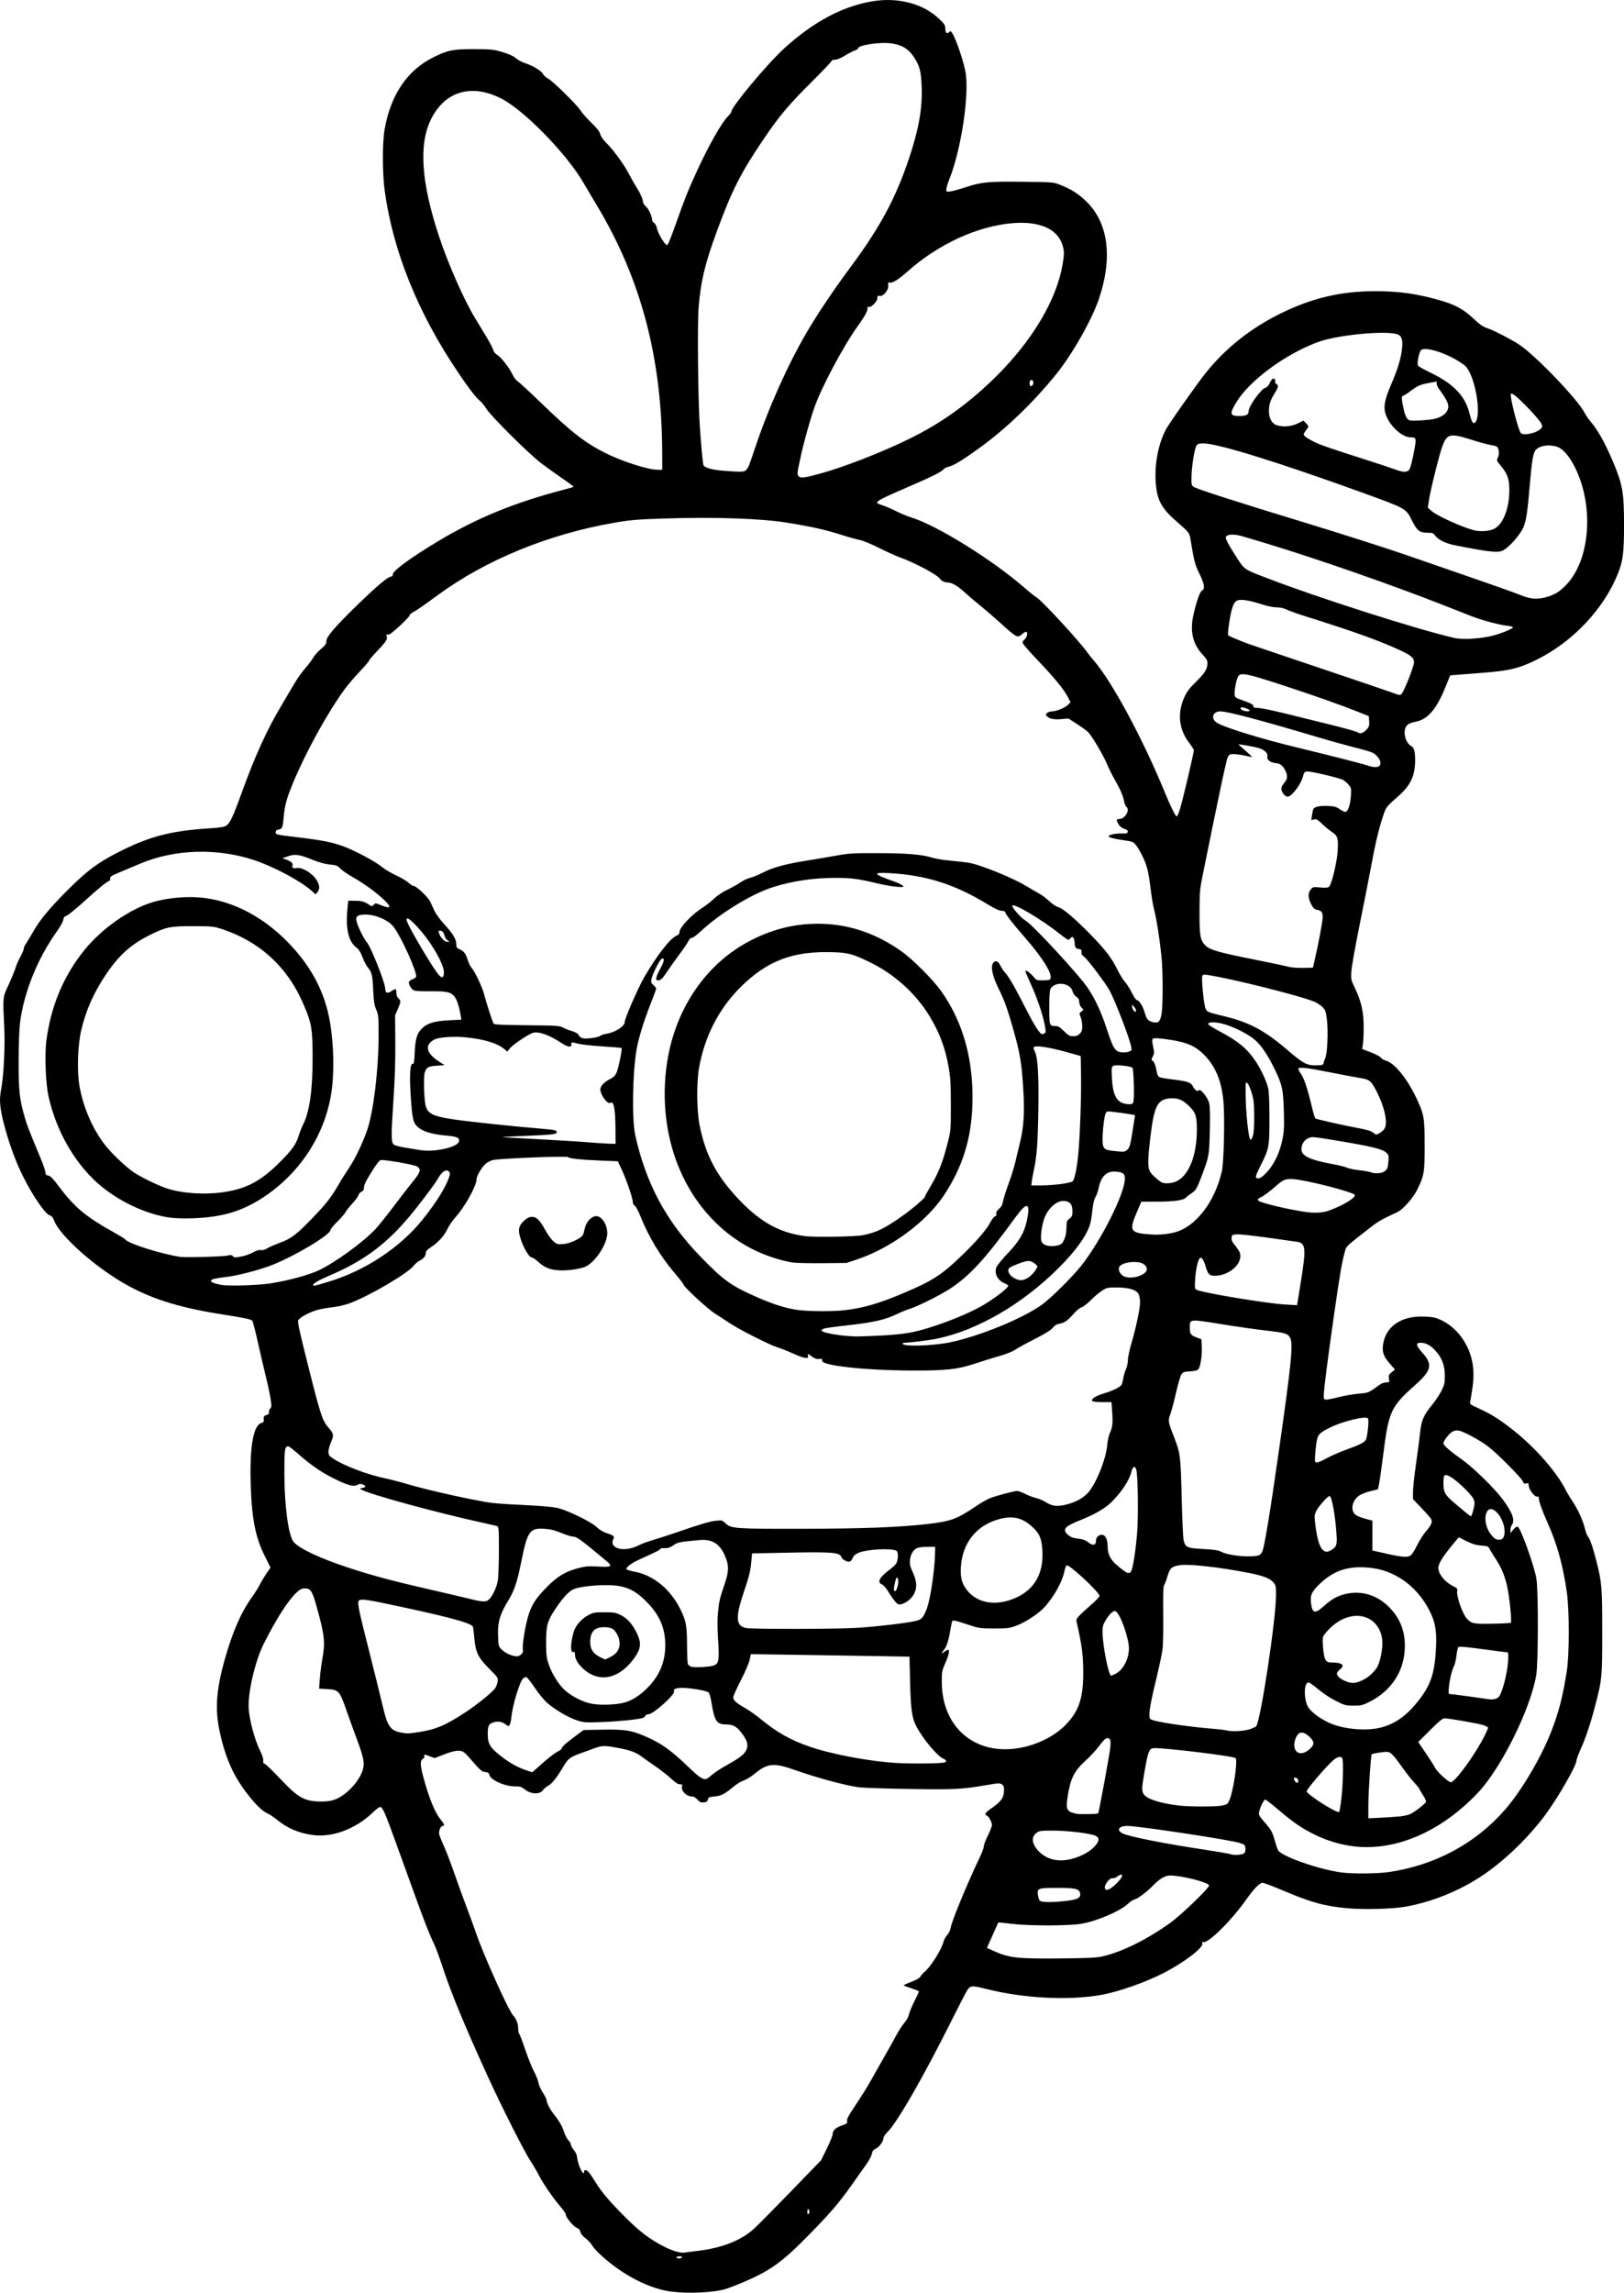 <?xml version="1.0" encoding="UTF-8" standalone="no"?>
<!-- Created with Inkscape (http://www.inkscape.org/) -->

<svg
   width="423.529mm"
   height="597.603mm"
   viewBox="0 0 423.529 597.603"
   version="1.1"
   id="svg1"
   xml:space="preserve"
   xmlns="http://www.w3.org/2000/svg"
   xmlns:svg="http://www.w3.org/2000/svg"><defs
     id="defs1" /><g
     id="layer1"
     transform="translate(439.6,168.109)"><path
       style="fill:#000000"
       d="m -264.248,429.248 c -5.92,-0.671 -13.173,-4.426 -18.905,-9.788 -0.897,-0.839 -1.845,-1.92 -2.107,-2.402 -0.262,-0.483 -1.004,-1.271 -1.648,-1.753 -0.753,-0.563 -1.225,-1.146 -1.323,-1.634 -0.104,-0.518 -0.403,-0.862 -0.945,-1.087 -0.918,-0.38 -2.853,-2.703 -2.853,-3.424 0,-0.27 -0.606,-1.182 -1.347,-2.027 -1.823,-2.079 -4.644,-6.157 -5.623,-8.127 -0.441,-0.887 -1.498,-2.684 -2.349,-3.993 -1.673,-2.573 -7.534,-14.2 -11.136,-22.093 -5.986,-13.114 -9.54,-21.726 -11.706,-28.361 -0.822,-2.519 -1.831,-5.241 -2.242,-6.048 -1.016,-1.996 -2.393,-5.51 -5.23,-13.348 -1.317,-3.638 -3.417,-9.443 -4.668,-12.9 -2.686,-7.426 -3.417,-9.143 -3.983,-9.36 -0.285,-0.109 -0.994,0.389 -2.196,1.545 -4.313,4.146 -10.464,6.443 -15.434,5.763 -3.817,-0.523 -6.72,-1.763 -9.519,-4.067 -0.807,-0.664 -1.928,-1.401 -2.492,-1.636 -2.155,-0.9 -6.644,-6.394 -8.849,-10.828 -1.603,-3.224 -2.715,-6.602 -3.615,-10.98 -1.163,-5.658 -0.709,-10.869 1.657,-19.05 1.902,-6.575 4.139,-11.652 6.704,-15.214 0.838,-1.164 1.855,-2.772 2.259,-3.572 0.404,-0.8 1.188,-2.11 1.743,-2.91 l 1.008,-1.455 -1.519,-3.048 c -2.469,-4.957 -3.4,-9.8 -3.662,-19.044 -0.272,-9.611 0.73,-15.107 2.848,-15.62 0.527,-0.128 0.624,-0.296 0.559,-0.968 -0.068,-0.699 0.035,-0.853 0.725,-1.094 0.576,-0.201 0.758,-0.4 0.642,-0.702 -0.089,-0.232 0.041,-0.645 0.289,-0.919 0.403,-0.445 0.417,-0.715 0.138,-2.56 -0.172,-1.134 -0.723,-3.734 -1.225,-5.776 -0.502,-2.043 -1.444,-6.086 -2.094,-8.984 -0.65,-2.898 -1.307,-5.42 -1.459,-5.604 -0.355,-0.427 -1.845,-0.746 -8.024,-1.714 -11.457,-1.796 -18.961,-4.216 -25.99,-8.382 -7.798,-4.622 -16.217,-12.252 -17.645,-15.99 -0.324,-0.847 -0.654,-1.267 -1.08,-1.374 -1.225,-0.307 -4.485,-5.05 -7.155,-10.406 -1.887,-3.786 -3.718,-8.861 -4.931,-13.666 -1.047,-4.145 -1.196,-6.093 -0.676,-8.803 0.676,-3.518 1.058,-11.06 0.817,-16.103 -0.393,-8.208 -0.434,-7.804 1.121,-11.148 0.753,-1.62 1.556,-3.573 1.783,-4.339 0.228,-0.766 0.837,-2.163 1.354,-3.104 0.517,-0.941 0.893,-1.846 0.835,-2.011 -0.058,-0.165 0.218,-0.776 0.612,-1.358 0.394,-0.582 1.214,-1.939 1.822,-3.016 1.746,-3.094 4.295,-6.169 9.012,-10.876 5.029,-5.018 7.736,-7.05 12.977,-9.745 8.206,-4.22 13.788,-5.686 24.23,-6.362 2.47,-0.16 3.651,-0.349 4.128,-0.661 0.997,-0.653 1.798,-2.354 4.063,-8.63 3.45,-9.556 6.607,-16.474 10.445,-22.886 1.132,-1.892 2.62,-4.406 3.307,-5.588 0.686,-1.182 1.959,-2.968 2.829,-3.969 0.869,-1.001 1.797,-2.237 2.062,-2.746 0.265,-0.509 1.147,-1.498 1.961,-2.198 1.245,-1.07 1.48,-1.412 1.48,-2.151 0,-1.099 2.126,-3.583 7.834,-9.153 4.927,-4.808 7.959,-7.396 8.878,-7.58 0.427,-0.085 0.66,-0.275 0.584,-0.475 -0.315,-0.821 4.242,-4.217 11.619,-8.66 10.168,-6.125 20.05,-10.18 33.086,-13.579 1.285,-0.335 2.388,-0.66 2.45,-0.722 0.062,-0.062 -1.168,-0.988 -2.734,-2.058 -1.566,-1.07 -4.037,-2.834 -5.492,-3.92 -3.219,-2.403 -13.177,-12.261 -14.513,-14.367 -0.522,-0.823 -1.265,-1.744 -1.652,-2.049 -1.041,-0.819 -2.862,-3.172 -5.66,-7.313 -10.541,-15.601 -17.041,-31.677 -19.211,-47.513 -0.611,-4.457 -0.624,-12.434 -0.027,-15.887 1.566,-9.054 5.912,-15.481 12.752,-18.863 3.779,-1.868 5.06,-2.124 10.583,-2.115 4.114,0.007 5.045,0.088 6.838,0.598 2.308,0.656 3.397,1.155 4.465,2.046 0.396,0.33 1.348,0.802 2.117,1.048 1.956,0.628 4.156,1.981 4.598,2.829 0.205,0.393 0.767,0.903 1.25,1.132 1.149,0.545 7.577,6.851 8.519,8.358 0.403,0.645 1.66,2.065 2.793,3.156 1.479,1.425 2.133,2.263 2.32,2.972 0.162,0.614 0.747,1.465 1.546,2.249 1.828,1.794 4.677,5.682 5.873,8.016 0.561,1.095 1.441,2.649 1.955,3.453 1.07,1.673 1.78,3.259 1.78,3.978 0,0.272 0.351,0.807 0.779,1.189 0.727,0.648 1.602,2.573 1.602,3.526 0,0.23 0.227,0.56 0.505,0.734 0.278,0.174 0.59,0.708 0.694,1.188 0.234,1.086 1.035,2.712 1.906,3.874 0.547,0.729 0.721,0.822 0.994,0.529 0.182,-0.195 1.172,-2.737 2.201,-5.647 2.227,-6.297 3.165,-8.635 5.49,-13.673 3.027,-6.56 6.475,-12.61 8.031,-14.092 0.449,-0.427 0.816,-0.92 0.816,-1.095 0,-1.294 9.368,-12.522 13.847,-16.595 7.529,-6.847 15.054,-10.885 22.767,-12.216 6.829,-1.179 13.476,0.562 17.692,4.634 1.305,1.26 1.521,1.606 1.521,2.433 0,1.036 0.394,1.5 0.87,1.025 0.162,-0.162 0.388,-0.294 0.502,-0.294 0.658,0 3.008,6.311 3.841,10.313 1.17,5.622 -1.005,20.358 -4.172,28.269 -0.427,1.067 -0.777,2.244 -0.777,2.617 0,0.645 0.054,0.67 1.124,0.521 0.618,-0.086 2.375,-0.569 3.903,-1.074 4.146,-1.37 5.95,-1.543 14.952,-1.433 7.911,0.096 7.94,0.099 9.759,0.818 2.765,1.093 4.55,2.212 6.566,4.113 5.879,5.546 7.153,14.517 3.592,25.31 -1.822,5.524 -6.89,14.517 -11.181,19.842 -6.041,7.496 -13.143,14.313 -20.237,19.423 -4.355,3.137 -6.404,4.379 -7.875,4.771 -0.614,0.164 -1.209,0.457 -1.323,0.652 -0.364,0.623 -2.951,1.909 -9.6,4.774 -6.273,2.703 -7.787,3.481 -7.729,3.974 0.015,0.129 0.659,0.432 1.431,0.674 0.772,0.242 2.356,0.922 3.52,1.511 1.164,0.589 2.944,1.326 3.955,1.638 6.721,2.075 21.153,11.034 29.515,18.323 1.237,1.078 2.678,2.223 3.202,2.543 1.433,0.876 11.217,11.487 13.165,14.277 0.329,0.471 1.138,1.483 1.799,2.249 4.738,5.494 12.771,20.418 18.435,34.253 1.382,3.375 2.689,6.052 3.07,6.287 0.145,0.09 0.555,-0.811 0.934,-2.051 0.687,-2.254 3.581,-14.527 3.581,-15.189 0,-0.2 -0.583,-1.124 -1.295,-2.053 -2.672,-3.486 -3.062,-7.78 -1.089,-11.995 0.595,-1.272 1.358,-2.264 2.884,-3.746 2.295,-2.231 2.998,-3.344 3.036,-4.804 0.021,-0.819 -0.18,-1.196 -1.244,-2.334 -2.558,-2.735 -3.349,-6.069 -2.428,-10.242 0.779,-3.527 1.698,-6.148 2.263,-6.45 0.837,-0.448 0.642,-1.742 -0.657,-4.36 -1.156,-2.328 -1.424,-3.341 -2.277,-8.599 -0.354,-2.184 -0.248,-2.042 -4.072,-5.399 -3.766,-3.305 -4.876,-5.589 -5.102,-10.493 -0.211,-4.568 0.748,-9.332 2.623,-13.038 0.75,-1.481 8.41,-12.339 10.669,-15.123 5.192,-6.397 11.759,-11.548 19.575,-15.353 8.151,-3.968 15.569,-5.684 24.554,-5.679 6.088,0.003 10.817,0.677 16.796,2.393 3.921,1.126 6.078,2.304 8.645,4.722 1.69,1.592 2.506,2.161 3.611,2.517 1.569,0.506 5.887,2.715 8.184,4.187 4.241,2.719 15.466,14.385 17.251,17.928 0.33,0.655 1.15,1.823 1.823,2.596 1.512,1.736 3.483,5.266 5.268,9.433 2.82,6.585 3.16,8.434 3.163,17.215 0.003,7.144 -0.274,9.343 -1.59,12.63 -3.674,9.177 -11.693,17.701 -21.034,22.358 -4.709,2.348 -7.192,2.952 -14.416,3.509 -2.256,0.174 -5.043,0.392 -6.195,0.485 l -2.094,0.169 -1.351,3.312 c -2.234,5.476 -4.519,8.132 -7.517,8.737 -1.942,0.392 -2.603,0.837 -2.912,1.958 -0.424,1.536 0.382,3.756 1.6,4.408 0.759,0.406 1.043,1.457 1.035,3.819 -0.014,3.882 -1.217,6.459 -4.266,9.143 -3.371,2.967 -3.301,2.874 -4.179,5.533 -1.087,3.289 -1.943,6.934 -3.078,13.097 -0.509,2.765 -1.833,9.492 -2.941,14.949 -1.109,5.457 -2.081,10.91 -2.161,12.117 -0.143,2.155 -0.126,2.237 0.947,4.498 1.624,3.424 2.205,5.93 2.252,9.711 0.022,1.746 -0.056,3.837 -0.172,4.646 l -0.211,1.471 2.271,0.863 c 1.255,0.477 2.415,1.094 2.592,1.38 0.177,0.285 0.785,0.642 1.351,0.795 2.18,0.589 5.486,4.626 7.833,9.566 2.096,4.412 2.234,5.181 2.243,12.5 0.008,7.049 -0.104,7.733 -1.88,11.455 -1.018,2.132 -3.685,5.186 -5.165,5.914 -0.486,0.239 -1.777,0.85 -2.869,1.358 -1.091,0.508 -2.652,1.443 -3.468,2.079 -7.53,5.867 -7.004,5.371 -7.46,7.034 -0.755,2.754 -1.215,5.433 -2.701,15.722 -1.666,11.537 -2.775,20.215 -2.775,21.704 0,0.912 0.068,1.014 0.679,1.014 0.373,0 1.832,-0.296 3.241,-0.657 1.409,-0.361 3.722,-0.762 5.14,-0.889 2.696,-0.243 2.565,-0.188 5.465,-2.298 0.523,-0.381 1.263,-0.654 1.769,-0.654 0.854,0 0.867,-0.018 0.714,-0.966 -0.139,-0.859 -0.061,-1.044 0.707,-1.671 l 0.864,-0.705 -1.341,-1.533 c -1.599,-1.828 -2.014,-2.924 -1.798,-4.751 0.584,-4.932 4.781,-7.816 10.943,-7.52 2.21,0.106 2.85,0.247 4.312,0.95 2.228,1.071 4.174,2.806 5.634,5.023 2.414,3.666 3.194,7.704 2.446,12.661 -0.239,1.582 -0.498,3.182 -0.576,3.556 -0.133,0.637 0.013,0.749 2.373,1.815 3.086,1.394 5.58,2.98 9.038,5.745 5.699,4.558 11.133,10.771 13.48,15.411 0.397,0.784 1.189,2.111 1.761,2.949 1.371,2.008 2.786,5.108 3.26,7.139 0.21,0.899 0.567,1.84 0.794,2.091 0.541,0.597 1.32,2.881 2.266,6.636 1.353,5.372 1.458,6.693 1.456,18.256 -0.002,11.849 -0.05,12.339 -1.871,19.315 -1.209,4.63 -2.432,8.276 -3.786,11.281 -0.598,1.328 -1.087,2.67 -1.087,2.981 0,1.233 -4.628,9.313 -7.896,13.784 -3.97,5.432 -9.388,10.852 -14.858,14.866 -6.308,4.628 -14.12,7.976 -21.828,9.356 -3.3,0.591 -10.928,0.795 -15.111,0.405 -6.124,-0.571 -9.445,-1.492 -17.115,-4.748 -2.445,-1.038 -4.712,-1.887 -5.038,-1.887 -0.739,0 -2.296,1.589 -4.15,4.233 -3.984,5.683 -10.315,11.897 -11.423,11.212 -0.205,-0.127 -0.242,-0.031 -0.116,0.297 0.414,1.078 -4.64,4.957 -10.15,7.789 -4.742,2.438 -11.867,4.927 -16.343,5.709 -8.542,1.492 -20.242,0.867 -30.007,-1.605 -3.603,-0.912 -4.034,-0.878 -4.826,0.377 -0.356,0.564 -2.159,4.046 -4.006,7.739 -7.545,15.082 -14.348,26.891 -16.889,29.321 -0.524,0.501 -0.954,1.168 -0.954,1.482 0,0.843 -1.077,2.312 -2.028,2.765 -0.63,0.3 -0.87,0.622 -0.99,1.323 -0.087,0.509 -0.724,1.721 -1.415,2.693 -0.691,0.972 -2.463,3.472 -3.937,5.556 -3.195,4.516 -5.448,7.143 -10.937,12.747 -7.213,7.365 -10.291,9.556 -17.915,12.751 -1.481,0.621 -3.344,1.318 -4.139,1.549 -2.973,0.864 -9.204,1.164 -13.673,0.657 z m 2.514,-8.967 c 0.095,-0.154 -0.174,-0.265 -0.646,-0.265 -0.445,0 -0.809,0.119 -0.809,0.265 0,0.146 0.291,0.265 0.646,0.265 0.355,0 0.719,-0.119 0.809,-0.265 z m 4.498,-1.737 c 6.096,-0.766 11.039,-2.753 14.313,-5.753 0.975,-0.894 5.306,-5.272 9.624,-9.73 l 7.851,-8.106 1.502,-3.078 c 0.826,-1.693 1.502,-3.363 1.502,-3.712 0,-0.967 0.776,-1.699 2.381,-2.246 1.219,-0.415 1.444,-0.59 1.389,-1.076 -0.085,-0.747 0.096,-1.083 2.722,-5.043 1.206,-1.819 2.718,-4.26 3.36,-5.424 0.642,-1.164 2.125,-3.784 3.296,-5.821 1.171,-2.037 2.695,-4.763 3.387,-6.056 0.692,-1.294 1.673,-2.81 2.178,-3.37 0.536,-0.594 1.025,-1.488 1.172,-2.146 0.139,-0.621 0.781,-2.178 1.428,-3.461 0.646,-1.283 1.175,-2.425 1.175,-2.538 0,-0.113 -0.893,-0.488 -1.984,-0.835 -1.091,-0.346 -1.984,-0.692 -1.983,-0.769 5e-4,-0.077 0.921,-0.497 2.046,-0.933 1.304,-0.506 2.146,-0.998 2.323,-1.358 0.153,-0.31 0.665,-0.89 1.138,-1.287 1.644,-1.383 4.424,-5.858 4.923,-7.923 0.104,-0.429 0.52,-1.157 0.925,-1.618 0.42,-0.478 0.811,-1.307 0.91,-1.928 0.281,-1.76 4.47,-11.874 7.685,-18.554 0.523,-1.087 0.951,-2.29 0.951,-2.674 0,-0.383 0.476,-1.637 1.057,-2.786 0.581,-1.149 1.057,-2.387 1.057,-2.75 1.7e-4,-0.718 -0.9,-2.381 -1.289,-2.381 -0.132,0 -0.308,-0.177 -0.391,-0.394 -0.102,-0.267 0.335,-0.726 1.361,-1.429 2.54,-1.739 3.3,-2.699 3.436,-4.339 0.09,-1.086 0.014,-1.519 -0.327,-1.861 -0.565,-0.565 -0.94,-0.557 -4.64,0.093 -5.686,0.999 -8.113,1.119 -19.182,0.949 -5.821,-0.089 -11.806,-0.277 -13.301,-0.417 -3.083,-0.289 -10.976,-2.388 -17.108,-4.549 -5.555,-1.958 -7.118,-1.79 -10.652,1.147 -0.756,0.628 -1.946,1.346 -2.646,1.596 -0.7,0.25 -1.867,0.95 -2.595,1.557 -2.394,1.997 -3.215,2.426 -4.959,2.594 -1.467,0.141 -1.649,0.225 -1.787,0.819 -0.123,0.528 -0.34,0.677 -1.081,0.74 -0.753,0.064 -1.061,-0.072 -1.645,-0.728 -0.451,-0.506 -0.974,-0.806 -1.403,-0.806 -1.478,0 -2.972,-1.532 -2.609,-2.676 0.128,-0.404 0.023,-0.499 -0.553,-0.499 -0.501,0 -1.194,-0.45 -2.341,-1.521 -0.896,-0.837 -2.757,-2.291 -4.135,-3.231 -1.378,-0.94 -2.988,-2.076 -3.577,-2.523 -1.306,-0.992 -2.801,-1.568 -5.412,-2.083 -3.902,-0.77 -4.772,-0.792 -6.489,-0.16 -0.869,0.32 -2.587,0.939 -3.816,1.377 -2.788,0.993 -3.399,1.443 -4.516,3.329 -1.774,2.994 -3.005,4.571 -4.01,5.136 -0.559,0.314 -1.191,0.836 -1.403,1.16 -0.798,1.217 -3.139,1.136 -4.778,-0.166 -0.854,-0.678 -1.213,-0.787 -2.602,-0.787 -2.684,0 -6.43,-1.721 -6.623,-3.043 -0.042,-0.291 -0.304,-0.564 -0.581,-0.606 -0.277,-0.042 -0.767,-0.132 -1.088,-0.201 -0.321,-0.068 -1.431,-1.138 -2.465,-2.377 -1.035,-1.239 -2.171,-2.442 -2.526,-2.675 -0.983,-0.644 -2.381,-0.488 -5.119,0.57 l -2.492,0.964 -1.42,-0.523 c -1.358,-0.5 -1.413,-0.502 -1.266,-0.037 0.103,0.324 -0.026,0.583 -0.388,0.776 -0.735,0.394 -0.708,1.638 0.103,4.637 1.522,5.629 3.009,9.293 4.516,11.133 1.003,1.224 1.149,1.7 0.52,1.7 -0.433,0 -0.919,1.009 -0.919,1.908 0,0.303 0.524,1.694 1.164,3.092 0.64,1.398 1.884,4.625 2.764,7.172 0.88,2.547 2.305,6.476 3.166,8.732 0.861,2.256 2.012,5.411 2.558,7.011 1.95,5.722 8.408,20.069 9.642,21.423 0.843,0.925 1.345,2.187 1.345,3.381 0,0.633 0.115,1.266 0.255,1.406 0.141,0.141 0.862,2.04 1.603,4.22 0.741,2.181 1.763,4.724 2.271,5.651 0.508,0.928 1.029,2.244 1.158,2.925 0.129,0.681 0.659,1.869 1.178,2.639 0.518,0.77 0.943,1.632 0.943,1.914 0,0.696 0.95,2.513 1.988,3.799 1.324,1.642 2.121,3.044 2.633,4.63 0.258,0.8 0.753,1.728 1.099,2.061 0.347,0.333 0.63,0.835 0.63,1.115 0,0.28 0.339,0.9 0.754,1.378 0.534,0.615 0.799,1.262 0.908,2.215 0.224,1.95 1.777,4.937 1.777,3.417 0,-0.584 0.625,-0.483 1.232,0.198 0.292,0.327 1.043,1.429 1.669,2.447 1.657,2.696 3.452,4.827 7.583,9.001 3.832,3.873 6.701,6.061 10.418,7.943 2.026,1.027 4.19,1.672 5.152,1.537 0.295,-0.042 2.085,-0.27 3.976,-0.508 z m 28.707,-10.169 c 0,-0.274 -0.119,-0.572 -0.265,-0.661 -0.155,-0.096 -0.265,0.179 -0.265,0.661 0,0.483 0.11,0.757 0.265,0.661 0.146,-0.09 0.265,-0.388 0.265,-0.661 z m 76.412,-66.529 c 5.082,-1.153 11.418,-4.277 17.648,-8.701 2.809,-1.995 10.186,-9.08 10.186,-9.784 0,-0.786 -7.113,-2.608 -10.18,-2.608 -1.284,0 -2.841,0.93 -4.504,2.692 -1.358,1.438 -3.977,3.405 -4.711,3.538 -0.385,0.07 -1.13,0.544 -1.655,1.054 -2.06,2 -8.438,4.723 -12.497,5.335 -3.441,0.519 -13.384,0.515 -17.782,-0.007 -3.989,-0.473 -3.619,-0.467 -3.783,-0.066 -0.074,0.182 -0.74,1.679 -1.479,3.326 l -1.343,2.995 1.729,0.784 c 4.026,1.826 6.161,2.07 17.179,1.966 7.427,-0.07 9.643,-0.174 11.192,-0.525 z m -9.517,-14.461 c 2.804,-0.32 3.751,-0.733 3.745,-1.633 -0.01,-1.504 -0.947,-1.78 -6.048,-1.78 -4.916,0 -5.222,0.111 -4.992,1.822 0.082,0.61 0.293,1.283 0.47,1.495 0.396,0.477 3.139,0.515 6.825,0.095 z m 12.727,-4.108 c 1.593,-1.433 2.415,-2.744 1.72,-2.744 -0.235,0 -0.733,0.24 -1.107,0.534 -0.373,0.294 -0.875,0.471 -1.115,0.395 -0.803,-0.255 -2.451,2.035 -1.995,2.773 0.34,0.55 1.176,0.23 2.497,-0.958 z m 71.323,-3.396 c 12.088,-1.729 22.652,-7.356 30.409,-16.199 4.302,-4.905 9.449,-13.584 12.131,-20.455 1.975,-5.061 3.05,-9.254 4.072,-15.875 0.656,-4.249 0.656,-15.668 10e-4,-20.35 -0.965,-6.898 -2.567,-12.728 -4.946,-18.002 -1.428,-3.164 -2.375,-5.802 -2.375,-6.611 0,-0.309 -0.138,-0.481 -0.331,-0.413 -0.71,0.25 -2.312,-1.815 -2.314,-2.982 -8.3e-4,-0.502 -0.105,-0.574 -0.637,-0.441 -0.507,0.127 -0.676,0.034 -0.833,-0.458 -0.278,-0.877 -6.747,-7.392 -9.119,-9.184 -2.139,-1.616 -6.213,-3.83 -7.583,-4.121 -0.55,-0.117 -1.112,-0.038 -1.625,0.227 -0.897,0.464 -2.429,2.419 -2.429,3.099 0,0.527 1.817,2.103 5.017,4.349 2.716,1.907 8.38,7.452 10.391,10.171 2.6,3.516 3.337,5.549 2.443,6.731 -0.214,0.282 -0.385,0.878 -0.381,1.323 l 0.007,0.809 0.749,-0.903 c 0.481,-0.58 0.895,-0.847 1.157,-0.746 0.736,0.282 4.232,9.957 4.851,13.423 0.54,3.027 0.514,22.135 -0.035,25.299 -1.544,8.9 -9.155,24.223 -15.205,30.614 -9.969,10.532 -22.322,15.62 -33.513,13.805 -3.21,-0.521 -6.301,-1.518 -9.215,-2.973 -3.322,-1.659 -5.523,-3.169 -9.232,-6.334 -1.761,-1.503 -3.338,-2.732 -3.505,-2.732 -0.368,0 -1.417,2.166 -1.603,3.309 -0.117,0.718 0.066,1.056 1.364,2.53 1.811,2.055 2.093,2.562 2.754,4.947 0.283,1.02 0.648,2.104 0.811,2.409 0.858,1.602 10.841,5.092 16.687,5.834 2.816,0.357 9.204,0.302 12.039,-0.103 z m -81.983,-3.606 c 2.356,-0.72 4.301,-1.838 5.491,-3.154 1.249,-1.382 1.272,-2.271 0.073,-2.772 -1.447,-0.605 -6.945,-1.267 -10.77,-1.297 -3.036,-0.024 -3.692,0.044 -4.312,0.449 -1.708,1.115 -1.52,3.033 0.494,5.048 2.213,2.213 5.423,2.827 9.024,1.726 z m 44.465,-1.341 c 0.225,-0.187 0.34,-0.68 0.291,-1.256 -0.074,-0.884 -0.171,-0.979 -1.415,-1.392 -2.427,-0.806 -26.462,-4.452 -29.347,-4.452 -2.268,0 -2.973,1.069 -1.28,1.942 1.585,0.818 10.849,2.656 21.511,4.267 3.274,0.495 6.31,1.023 6.747,1.172 0.934,0.321 2.963,0.157 3.492,-0.282 z m 40.825,-9.608 c 0.946,-0.104 2.088,-0.386 2.539,-0.626 1.52,-0.811 4.047,-2.816 4.055,-3.215 0.004,-0.218 -0.406,-1.046 -0.912,-1.84 -0.506,-0.794 -0.919,-1.513 -0.919,-1.599 0,-0.086 -0.585,-0.79 -1.301,-1.564 -0.715,-0.774 -2.114,-2.548 -3.109,-3.942 -2.503,-3.509 -3.027,-4.019 -4.133,-4.019 -0.902,0 -3.635,0.448 -3.812,0.625 -0.226,0.226 -0.868,9.907 -0.871,13.133 l -0.004,3.572 3.374,-0.168 c 1.855,-0.092 4.147,-0.253 5.093,-0.357 z m -78.927,-0.767 c 0.184,-0.167 3.032,-15.652 3.162,-17.191 0.128,-1.512 0.079,-1.97 -0.236,-2.232 -0.624,-0.518 -1.17,-0.133 -2.707,1.909 -0.787,1.046 -2.368,2.747 -3.514,3.782 -2.999,2.708 -3.963,4.676 -4.7,9.589 -0.474,3.163 -0.168,3.721 2.333,4.244 0.878,0.184 5.437,0.103 5.662,-0.1 z m 63.444,-4.008 c 0.401,-3.43 0.543,-9.501 0.241,-10.29 -0.275,-0.718 -1.369,-0.469 -2.525,0.574 -1.937,1.748 -6.866,7.541 -6.783,7.972 0.175,0.907 7.982,5.857 8.469,5.37 0.108,-0.108 0.377,-1.74 0.598,-3.626 z m -31.07,1.964 c 1.242,-0.266 1.406,-0.389 1.847,-1.389 1.02,-2.31 2.193,-10.157 1.638,-10.96 -0.378,-0.547 -20.278,-2.933 -21.632,-2.593 -0.944,0.237 -1.277,1.16 -2.087,5.792 -0.82,4.691 -0.84,5.468 -0.164,6.328 0.954,1.213 4.416,2.282 9.184,2.836 2.773,0.322 9.687,0.314 11.213,-0.013 z m -231.367,-1.592 c 2.875,-1.076 6.202,-4.592 7.163,-7.572 0.587,-1.818 0.323,-3.247 -1.502,-8.139 -0.76,-2.037 -1.999,-5.464 -2.755,-7.615 -1.756,-4.999 -1.99,-5.258 -4.927,-5.428 l -2.163,-0.125 0.188,-2.544 c 0.103,-1.399 0.37,-3.556 0.593,-4.793 0.865,-4.794 0.701,-6.398 -1.442,-14.099 -1.122,-4.031 -1.543,-4.686 -3.016,-4.686 -0.882,0 -1.257,0.193 -2.339,1.206 -2.108,1.972 -5.29,6.975 -8.458,13.302 -2.243,4.478 -4.178,12.887 -3.884,16.88 0.224,3.043 1.517,7.899 2.814,10.566 0.723,1.488 1.061,2.499 0.978,2.932 -0.095,0.498 0.012,0.714 0.436,0.876 0.309,0.118 2.078,1.822 3.931,3.787 4.801,5.09 6.355,5.961 10.71,5.997 1.601,0.013 2.568,-0.13 3.673,-0.543 z m 251.197,-4.846 c 0,-0.519 -0.767,-1.076 -1.067,-0.775 -0.158,0.158 -0.098,0.469 0.162,0.84 0.42,0.6 0.905,0.566 0.905,-0.065 z m 41.048,-0.612 c 2.119,-2.24 5.519,-7.235 7.341,-10.782 0.598,-1.164 1.087,-2.261 1.088,-2.437 3.1e-4,-0.176 -0.625,-0.508 -1.389,-0.736 -1.495,-0.447 -8.877,-1.721 -9.975,-1.721 -0.498,0 -1.451,0.783 -3.76,3.085 l -3.093,3.085 1.984,2.916 c 1.091,1.604 2.214,3.367 2.495,3.917 0.518,1.016 3.439,3.665 4.041,3.665 0.181,0 0.752,-0.446 1.268,-0.992 z m -194.135,-0.808 c 0.6,-0.553 2.221,-1.641 3.601,-2.418 3.486,-1.961 4.717,-2.845 5.307,-3.812 0.913,-1.498 0.577,-2.865 -1.264,-5.137 -1.182,-1.459 -2.101,-1.914 -3.865,-1.914 -2.386,0 -2.971,-0.899 -3.76,-5.775 -0.235,-1.45 -0.526,-2.401 -0.794,-2.598 -0.616,-0.45 -4.735,-1.154 -6.753,-1.153 -1.716,5.3e-4 -2.44,0.299 -2.205,0.91 0.318,0.828 -5.428,5.969 -6.671,5.969 -0.359,0 -0.717,0.169 -0.797,0.376 -0.079,0.207 -0.344,0.454 -0.587,0.549 -1.01,0.393 -6.304,0.939 -10.671,1.1 -4.42,0.163 -4.776,0.14 -6.582,-0.441 -2.219,-0.713 -5.702,-2.759 -7.78,-4.568 -0.8,-0.697 -2.232,-2.437 -3.192,-3.879 -0.958,-1.438 -1.936,-2.69 -2.175,-2.782 -0.254,-0.098 -0.637,0.036 -0.924,0.323 -0.889,0.889 -2.74,7.022 -3.034,10.05 -0.088,0.911 -0.296,1.841 -0.462,2.068 -0.268,0.367 -0.377,0.352 -0.998,-0.137 -0.936,-0.736 -2.08,-0.931 -3.232,-0.551 -1.232,0.407 -1.477,0.914 -1.477,3.059 0,2.265 0.469,3.234 2.345,4.84 2.687,2.301 5.167,3.764 7.897,4.657 l 1.379,0.451 2.702,-2.398 c 1.486,-1.319 3.217,-2.647 3.847,-2.952 0.629,-0.305 1.144,-0.708 1.144,-0.897 0,-0.394 1.195,-1.454 3.836,-3.403 l 1.852,-1.367 4.887,-0.083 c 5.889,-0.1 7.475,0.14 11.067,1.678 4.384,1.877 6.781,3.598 11.96,8.591 1.919,1.849 3.062,2.644 3.807,2.646 0.275,5.4e-4 0.991,-0.452 1.591,-1.005 z m 60.843,-3.382 c 0.672,-0.258 0.521,-0.573 -0.508,-1.062 -1.557,-0.739 -5.33,-5.332 -6.905,-8.406 -1.123,-2.192 -1.417,-4.303 -1.593,-11.447 l -0.164,-6.65 -9.419,-0.162 c -5.18,-0.089 -14.487,-0.237 -20.681,-0.327 l -11.262,-0.165 -0.345,1.553 c -0.192,0.865 -1.211,3.223 -2.298,5.322 -1.074,2.073 -1.953,4.046 -1.953,4.386 0,0.781 0.702,1.414 3.112,2.803 1.057,0.609 2.783,1.819 3.836,2.688 4.39,3.622 7.879,5.602 12.95,7.351 5.914,2.039 15.718,3.873 22.832,4.272 4.116,0.23 11.639,0.136 12.398,-0.155 z m 95.336,-3.597 c 1.135,-1.1 1.112,-1.816 -0.097,-2.989 -1.009,-0.98 -1.913,-1.364 -2.596,-1.102 -0.725,0.278 -1.455,1.835 -1.456,3.105 -0.002,2.44 2.127,2.946 4.149,0.986 z m -74.672,-0.398 c 4.21,-0.952 8.25,-3.096 10.866,-5.769 3.418,-3.493 4.595,-6.887 4.613,-13.309 0.014,-4.853 -0.321,-7.456 -1.768,-13.751 -0.149,-0.646 0.413,-1.263 4.109,-4.512 1.046,-0.919 1.901,-1.845 1.901,-2.057 0,-0.948 -7.812,-8.218 -8.565,-7.971 -0.164,0.054 -0.432,0.765 -0.596,1.579 -0.538,2.689 -2.582,6.391 -5.098,9.236 -1.497,1.692 -5.047,4.037 -7.437,4.912 -1.829,0.67 -2.285,0.726 -5.821,0.719 -3.807,-0.008 -3.863,-0.017 -7.245,-1.146 -2.53,-0.845 -3.459,-1.055 -3.607,-0.817 -0.109,0.177 -0.343,1.216 -0.519,2.311 -0.458,2.838 -0.977,4.418 -1.756,5.344 -0.777,0.924 -0.624,1.047 0.35,0.281 1.401,-1.102 1.396,0.072 -0.014,3.282 -0.752,1.71 -0.823,2.115 -0.818,4.652 0.021,12.352 9.324,19.748 21.405,17.017 z m -157.767,-3.912 c 4.41,-0.665 7.098,-1.821 12.399,-5.335 2.82,-1.869 6.529,-4.871 7.405,-5.993 0.316,-0.405 0.638,-1.21 0.716,-1.79 0.138,-1.03 0.092,-1.103 -2.153,-3.364 -2.926,-2.948 -3.557,-4.219 -3.893,-7.835 -0.137,-1.473 -0.311,-2.881 -0.387,-3.128 -0.311,-1.008 -7.29,-2.842 -24.056,-6.321 -4.291,-0.89 -5.558,-0.964 -5.798,-0.339 -0.263,0.685 0.237,3.01 2.893,13.458 1.369,5.384 2.913,11.629 3.433,13.876 1.204,5.212 1.972,6.343 4.664,6.872 1.674,0.329 1.949,0.323 4.777,-0.103 z m 216.912,-0.814 c 0.655,-0.255 1.286,-0.547 1.403,-0.649 1.127,-0.985 5.212,-27.876 5.212,-34.305 0,-2.201 -0.062,-2.505 -0.655,-3.21 -0.925,-1.099 -2.683,-1.774 -6.633,-2.546 -7.333,-1.434 -15.262,-2.33 -17.663,-1.997 -2.247,0.312 -2.709,0.718 -3.375,2.965 -0.313,1.056 -0.705,2.088 -0.872,2.294 -0.216,0.267 -0.279,2.452 -0.221,7.593 0.048,4.214 -0.037,8.078 -0.204,9.283 -0.157,1.135 -0.947,4.803 -1.755,8.15 -1.649,6.831 -1.995,9.344 -1.36,9.871 0.778,0.646 9.776,2.004 16.995,2.565 1.164,0.09 2.533,0.272 3.043,0.403 1.355,0.349 4.713,0.119 6.085,-0.415 z m 33.426,-0.247 c 3.552,-0.752 6.59,-2.694 9.433,-6.028 3.657,-4.289 4.91,-7.336 5.358,-13.032 0.44,-5.592 0.091,-8.218 -1.516,-11.401 -2.133,-4.225 -5.342,-7.513 -9.207,-9.435 -2.462,-1.224 -4.509,-1.761 -7.464,-1.957 -4.806,-0.319 -8.345,0.893 -11.713,4.012 -2.316,2.145 -2.828,3.149 -2.599,5.096 0.347,2.951 0.997,3.114 3.472,0.872 2.105,-1.907 3.881,-2.808 6.366,-3.229 3.805,-0.644 7.549,0.614 10.472,3.517 2.83,2.811 4.194,6.115 4.187,10.138 -0.012,6.472 -3.412,11.772 -9.461,14.75 -1.559,0.768 -2.022,0.871 -3.915,0.871 -2.033,0 -2.279,-0.067 -4.636,-1.252 -1.491,-0.75 -3.364,-1.993 -4.672,-3.1 -1.352,-1.145 -2.333,-1.791 -2.577,-1.698 -1.039,0.399 -1.118,3.882 -0.138,6.1 0.572,1.294 2.81,3.066 5.491,4.345 3.434,1.639 9.18,2.265 13.122,1.43 z m -196.487,-6.707 c 2.112,-0.657 4.17,-2.061 6.209,-4.235 2.803,-2.989 4.188,-6.502 4.188,-10.626 0,-4.285 -1.35,-7.591 -4.441,-10.877 -3.451,-3.668 -6.099,-4.82 -11.037,-4.799 -3.37,0.014 -6.913,0.454 -8.376,1.039 -1.223,0.489 -2.905,2.303 -4.838,5.216 -2.083,3.14 -2.399,4.301 -2.384,8.759 0.012,3.343 0.084,3.91 0.745,5.811 0.882,2.538 2.662,5.3 4.351,6.749 1.809,1.552 4.588,2.925 6.762,3.34 2.433,0.465 6.702,0.283 8.821,-0.377 z m -8.071,-6.917 c -2.616,-0.956 -5.08,-3.608 -5.08,-5.467 0,-0.656 -0.096,-0.836 -0.386,-0.724 -0.843,0.323 -0.835,-2.12 0.016,-5.146 0.485,-1.722 2.039,-3.503 3.931,-4.501 1.199,-0.633 1.614,-0.704 4.112,-0.704 2.517,0 2.922,0.071 4.309,0.752 1.734,0.852 3.151,2.508 4.309,5.036 1.046,2.286 0.857,3.793 -0.762,6.061 -3.041,4.262 -6.895,5.993 -10.449,4.694 z m 4.199,-4.911 c 1.595,-0.808 2.361,-1.945 2.362,-3.507 10e-4,-1.238 -0.679,-2.807 -1.562,-3.606 -0.77,-0.697 -3.043,-0.866 -4.341,-0.323 -1.188,0.497 -1.769,1.658 -1.769,3.539 0,1.826 0.705,2.966 2.376,3.841 0.764,0.4 1.439,0.728 1.5,0.728 0.061,0 0.707,-0.302 1.435,-0.671 z m 231.547,10.526 c 0.897,-0.778 2.3,-6.003 2.518,-9.378 0.112,-1.728 0.068,-2.33 -0.169,-2.33 -0.176,0 -3.06,-0.372 -6.409,-0.827 -4.48,-0.608 -6.167,-0.749 -6.384,-0.532 -0.162,0.162 -0.385,1.134 -0.494,2.158 -0.109,1.025 -0.388,2.241 -0.618,2.703 -0.587,1.176 -1.143,3.456 -1.356,5.56 -0.145,1.434 -0.109,1.786 0.186,1.786 0.396,3.2e-4 7.803,0.995 9.76,1.311 1.412,0.228 2.347,0.086 2.965,-0.452 z m -35.112,-4.622 c 1.376,-0.686 2.955,-2.199 3.6,-3.45 0.764,-1.48 1.378,-4.821 1.228,-6.684 -0.217,-2.708 -1.624,-4.868 -3.829,-5.877 -3.016,-1.381 -6.857,-0.319 -9.938,2.748 -0.841,0.837 -1.602,1.81 -1.69,2.162 -0.216,0.862 0.082,4.523 0.447,5.482 0.37,0.973 0.685,1.17 1.881,1.175 2.667,0.011 3.492,0.7 2.123,1.772 -0.458,0.359 -0.833,0.861 -0.833,1.116 0,0.704 1.074,1.566 2.636,2.116 1.543,0.543 2.377,0.437 4.375,-0.56 z m -64.677,-1.537 c 1.943,-0.991 3.425,-3.853 3.425,-6.613 0,-2.507 -2.068,-8.506 -3.274,-9.496 -0.397,-0.326 -0.546,-0.306 -1.17,0.154 -0.393,0.29 -1.102,1.167 -1.575,1.949 -0.738,1.221 -0.86,1.666 -0.858,3.153 0.003,3.454 1.572,11.389 2.251,11.389 0.082,0 0.622,-0.241 1.201,-0.536 z m -104.863,-2.123 c 1.345,-0.469 1.497,-1.351 1.15,-6.68 -0.206,-3.165 -0.215,-5.356 -0.03,-7.196 0.296,-2.942 0.442,-3.555 1.786,-7.526 1.109,-3.275 1.096,-4.813 -0.065,-7.398 -1.353,-3.015 -3.337,-4.189 -6.582,-3.893 -5.211,0.475 -5.619,0.557 -6.778,1.36 -0.876,0.607 -1.393,0.775 -2.282,0.741 -0.632,-0.025 -1.149,0.071 -1.149,0.213 0,0.238 -0.907,0.696 -5.556,2.806 -2.023,0.918 -3.59,2.143 -3.218,2.515 0.139,0.139 1.129,0.419 2.199,0.622 4.814,0.914 9.235,4.556 11.809,9.728 1.51,3.035 1.75,4.314 1.765,9.43 0.007,2.547 0.115,4.787 0.239,4.979 0.124,0.192 0.481,0.461 0.794,0.597 0.701,0.306 4.774,0.1 5.919,-0.299 z m -50.171,-2.922 c 0.392,-0.392 0.513,-0.761 0.411,-1.257 -0.205,-1 0.531,-5.752 1.309,-8.457 0.896,-3.112 1.903,-4.715 4.868,-7.744 2.824,-2.885 4.868,-4.108 8.431,-5.046 1.691,-0.445 2.502,-0.505 4.975,-0.369 3.513,0.193 3.902,-0.034 2.318,-1.353 -7.006,-5.833 -7.84,-6.441 -8.83,-6.441 -0.388,0 -1.77,-0.435 -3.072,-0.966 -1.842,-0.752 -2.836,-0.992 -4.483,-1.083 -3.764,-0.208 -4.317,0.594 -5.946,8.628 -1.108,5.465 -1.77,7.411 -3.489,10.256 -2.119,3.509 -2.676,5.446 -2.563,8.916 0.083,2.539 0.149,2.846 0.752,3.491 0.993,1.061 2.788,1.904 4.167,1.957 0.327,0.013 0.845,-0.227 1.15,-0.532 z m 87.008,-6.864 c 4.943,-0.259 13.705,-1.286 16.083,-1.885 1.31,-0.33 1.852,-0.975 2.666,-3.174 1.03,-2.785 2.159,-10.795 2.165,-15.369 l 0.001,-0.728 -2.051,0.004 c -1.128,0.002 -2.337,0.151 -2.686,0.331 -1.024,0.526 -1.677,1.639 -1.817,3.095 -0.109,1.135 0.01,1.655 0.736,3.232 1.084,2.351 1.161,4.116 0.253,5.733 -0.69,1.227 -2.116,2.331 -3.323,2.572 -0.689,0.138 -0.918,0.029 -1.581,-0.753 -0.427,-0.503 -1.218,-1.646 -1.758,-2.54 -0.581,-0.961 -1.257,-1.73 -1.654,-1.881 -1.322,-0.502 -0.629,-1.882 1.871,-3.729 0.783,-0.579 1.614,-1.342 1.846,-1.696 0.527,-0.805 0.596,-3.01 0.103,-3.314 -1.24,-0.766 -7.827,-0.418 -9.964,0.528 -0.835,0.369 -1.273,0.759 -1.485,1.324 -0.166,0.44 -0.508,0.865 -0.76,0.945 -0.631,0.2 -1.997,-0.553 -2.208,-1.217 -0.375,-1.182 -2.485,-1.345 -14.284,-1.1 l -8.996,0.186 -0.172,1.984 c -0.224,2.584 -0.531,3.855 -1.944,8.042 -2.27,6.725 -2.132,8.902 0.595,9.431 1.531,0.297 22.589,0.281 28.362,-0.022 z M -45.567,254.87 c 0.272,-0.273 -0.367,-6.675 -0.921,-9.229 -0.63,-2.902 -1.531,-5.104 -3.002,-7.334 -0.645,-0.978 -1.361,-2.15 -1.591,-2.603 -0.393,-0.775 -0.524,-0.831 -2.216,-0.956 -1.377,-0.102 -2.273,-0.369 -3.826,-1.142 l -2.028,-1.009 -0.75,0.884 c -3.243,3.823 -4.586,5.897 -4.586,7.081 0,1.592 1.633,3.63 3.795,4.736 1.092,0.559 1.259,0.745 1.129,1.262 -0.294,1.173 1.303,5.858 2.431,7.13 1.266,1.428 1.709,1.523 6.713,1.438 2.571,-0.044 4.755,-0.16 4.853,-0.258 z m -130.621,-5.925 c 6.014,-2.012 8.891,-6.496 8.42,-13.124 -0.21,-2.966 -0.744,-4.207 -2.516,-5.856 -2.624,-2.44 -5.08,-3.056 -8.576,-2.15 -6.025,1.561 -9.758,6.176 -10.15,12.549 -0.165,2.685 0.237,4.241 1.536,5.936 2.428,3.17 6.713,4.175 11.287,2.645 z m -135.826,-0.213 c 0.932,-0.932 1.908,-3.024 2.235,-4.789 0.159,-0.858 0.288,-4.387 0.288,-7.843 0,-5.754 -0.039,-6.295 -0.463,-6.424 -0.255,-0.077 -2.13,-0.508 -4.167,-0.957 -11.898,-2.622 -28.94,-7.281 -31.189,-8.527 -0.54,-0.299 -0.531,-0.316 0.233,-0.456 0.979,-0.18 0.995,-0.586 0.035,-0.924 -0.505,-0.177 -0.877,-0.158 -1.235,0.066 -1.021,0.638 -2.687,0.197 -6.455,-1.709 -3.176,-1.606 -5.759,-3.383 -8.809,-6.06 -1.397,-1.226 -2.685,-2.23 -2.861,-2.23 -0.937,0 -1.047,0.756 -1.038,7.119 0.013,8.467 1.085,16.305 2.439,17.838 1.518,1.72 6.673,4.157 13.823,6.536 6.21,2.066 11.748,3.557 21.564,5.807 4.511,1.034 9.333,2.161 10.716,2.505 3.314,0.825 4.101,0.833 4.885,0.048 z m 106.517,-3.387 c 0.296,-1.098 0.148,-2.465 -0.24,-2.225 -0.307,0.19 -0.898,3.008 -0.698,3.331 0.28,0.452 0.63,0.039 0.938,-1.105 z m 60.836,-3.783 c 0.458,-0.552 1.239,-5.406 1.607,-9.992 0.373,-4.644 0.216,-15.58 -0.239,-16.693 -0.415,-1.015 -0.878,-0.778 -1.241,0.635 -0.603,2.347 -2.551,5.291 -5.279,7.98 -1.609,1.586 -4.399,3.194 -8.077,4.653 -2.912,1.156 -3.963,1.836 -3.963,2.566 0,0.8 1.343,1.92 2.521,2.104 0.505,0.079 1.331,0.207 1.837,0.286 0.505,0.079 1.277,0.444 1.715,0.813 1.112,0.936 1.997,0.781 1.997,-0.349 0,-0.539 0.193,-0.994 0.529,-1.248 1.371,-1.036 2.514,0.135 2.514,2.578 0,2.088 0.682,3.481 2.434,4.972 2.519,2.145 3.064,2.398 3.646,1.697 z m 33.352,-4.259 c 0.223,-0.062 0.604,-0.448 0.846,-0.859 0.554,-0.937 2.017,-9.744 4.425,-26.639 3.307,-23.194 3.762,-27.921 2.829,-29.345 -0.663,-1.012 -1.351,-1.203 -6.39,-1.776 -2.474,-0.281 -7.418,-0.984 -10.986,-1.562 -8.965,-1.452 -8.725,-1.474 -8.725,0.797 0,1.717 0.215,2.01 1.956,2.657 l 1.086,0.404 0.079,1.977 c 0.099,2.483 -0.373,5.375 -0.964,5.91 -0.278,0.251 -1.089,0.436 -2.136,0.486 -1.443,0.069 -1.758,0.176 -2.177,0.742 -0.269,0.364 -0.907,2.507 -1.419,4.763 -0.511,2.256 -1.184,4.792 -1.494,5.637 -0.642,1.749 -0.61,1.946 0.998,6.077 1.605,4.124 1.683,4.749 1.954,15.671 0.137,5.53 0.363,10.519 0.502,11.086 0.468,1.909 0.856,2.086 5.089,2.322 2.935,0.164 3.975,0.324 4.76,0.733 1.969,1.026 7.509,1.549 9.765,0.921 z m 39.612,0.009 c 0.319,-0.223 1.063,-1.395 1.654,-2.604 0.591,-1.209 1.618,-2.836 2.284,-3.615 1.478,-1.731 1.791,-2.467 1.384,-3.247 -0.166,-0.318 -1.297,-1.616 -2.514,-2.884 l -2.212,-2.306 v -1.882 c 0,-1.035 0.351,-4.284 0.779,-7.219 0.428,-2.935 0.906,-6.578 1.06,-8.095 0.339,-3.327 0.903,-4.647 3.172,-7.428 0.891,-1.091 1.998,-2.758 2.462,-3.704 0.738,-1.508 0.841,-1.981 0.831,-3.836 -0.015,-2.663 -0.736,-4.631 -2.36,-6.437 -1.339,-1.489 -2.562,-2.162 -3.933,-2.162 -1.365,0 -1.256,0.717 0.384,2.528 2.789,3.079 2.48,4.639 -1.644,8.319 -6.615,5.901 -7.076,6.906 -8.557,18.654 -0.385,3.056 -0.84,6.263 -1.011,7.126 l -0.311,1.569 -1.974,0.484 c -1.086,0.266 -2.41,0.786 -2.942,1.154 -1.929,1.337 -2.367,4.028 -0.829,5.088 0.395,0.272 1.521,0.707 2.504,0.966 l 1.786,0.472 v 3.893 3.893 l 3.638,0.819 c 4.149,0.934 5.525,1.032 6.349,0.455 z m -20.654,-1.433 c 1.328,-0.81 1.5,-1.371 1.299,-4.229 -0.349,-4.968 -1.243,-9.807 -1.812,-9.807 -0.5,0 -2.994,2.835 -3.521,4.002 -0.44,0.975 -0.454,1.301 -0.162,3.628 0.417,3.319 1.021,5.434 1.786,6.259 0.738,0.796 1.289,0.83 2.409,0.147 z m -180.73,-1.173 c 0.711,-0.371 2.365,-0.984 3.675,-1.363 1.31,-0.379 4.108,-1.285 6.218,-2.013 6.298,-2.175 8.78,-2.906 10.399,-3.064 1.459,-0.142 1.579,-0.107 2.409,0.697 1.415,1.371 2.575,1.453 20.133,1.418 15.913,-0.032 25.216,-0.394 32.808,-1.278 5.799,-0.675 7.483,-1.296 12.216,-4.505 1.411,-0.957 3.169,-1.964 3.906,-2.238 1.815,-0.674 6.226,-1.838 6.97,-1.839 0.332,-3.7e-4 1.306,0.354 2.165,0.788 0.859,0.434 2.136,0.917 2.837,1.074 0.701,0.157 1.82,0.635 2.486,1.062 1.71,1.096 3.128,1.228 5.685,0.528 2.19,-0.6 3.995,-1.588 5.205,-2.851 2.098,-2.19 4.803,-8.812 5.118,-12.53 0.091,-1.079 0.381,-2.438 0.644,-3.02 0.742,-1.642 0.861,-2.64 0.664,-5.527 l -0.183,-2.675 h -2.347 c -1.381,0 -2.469,-0.122 -2.643,-0.297 -0.467,-0.467 0.863,-1.341 3.017,-1.981 2.322,-0.69 4.3,-1.67 4.616,-2.286 0.131,-0.255 0.319,-0.994 0.418,-1.643 0.099,-0.649 0.413,-1.706 0.698,-2.349 0.284,-0.643 0.517,-1.73 0.517,-2.416 0,-0.686 0.418,-2.665 0.929,-4.398 1.215,-4.123 2.246,-9.039 2.246,-10.71 0,-0.733 -0.176,-1.673 -0.392,-2.09 -0.578,-1.117 -2.543,-1.711 -5.699,-1.721 -2.391,-0.008 -2.586,0.035 -3.836,0.839 -0.725,0.466 -2.027,1.567 -2.895,2.445 -0.867,0.879 -1.963,1.725 -2.436,1.881 -0.506,0.167 -1.422,0.934 -2.23,1.866 -1.464,1.689 -2.204,2.182 -3.679,2.449 -0.609,0.11 -1.167,0.47 -1.63,1.05 -0.489,0.613 -1.947,1.516 -4.763,2.951 -2.232,1.137 -4.534,2.402 -5.116,2.81 -0.608,0.427 -2.296,1.093 -3.969,1.567 -1.601,0.454 -4.283,1.284 -5.962,1.846 -4.922,1.647 -7.82,1.98 -16.925,1.947 -12.392,-0.046 -23.87,-1.33 -23.377,-2.615 0.155,-0.404 -0.097,-0.49 -1.177,-0.401 -0.335,0.028 -1.012,-0.257 -1.504,-0.632 -1.076,-0.821 -1.185,-0.838 -1.006,-0.153 0.226,0.864 -1.015,0.665 -3.861,-0.619 -1.4,-0.631 -3.259,-1.368 -4.132,-1.637 -2.092,-0.644 -10.065,-4.684 -12.531,-6.351 -1.071,-0.724 -2.778,-1.837 -3.792,-2.474 -1.858,-1.167 -8.147,-6.98 -8.155,-7.538 -0.002,-0.165 -1.025,-1.491 -2.274,-2.946 -3.712,-4.327 -6.843,-9.519 -8.978,-14.89 -0.551,-1.387 -1.193,-2.571 -1.474,-2.721 -0.291,-0.156 -0.499,-0.552 -0.499,-0.952 0,-0.961 -1.668,-5.837 -2.886,-8.436 l -1.021,-2.179 -4.198,-0.169 c -5.372,-0.216 -8.584,-0.552 -8.812,-0.921 -0.216,-0.35 -18.08,0.362 -19.65,0.783 -0.539,0.144 -1.35,0.574 -1.802,0.954 -0.987,0.83 -2.372,3.161 -2.375,3.997 -0.007,1.708 -2.949,7.06 -5.396,9.817 -0.856,0.965 -1.838,2.381 -2.181,3.147 -0.769,1.717 -2.428,3.561 -4.265,4.742 -0.928,0.597 -1.389,1.071 -1.389,1.431 0,0.876 -0.484,1.528 -1.53,2.064 -0.541,0.277 -1.253,0.87 -1.583,1.318 -1.476,2.007 -11.885,8.101 -16.942,9.919 -1.062,0.382 -2.967,0.812 -4.233,0.956 -1.266,0.144 -3.006,0.446 -3.866,0.67 -1.889,0.493 -4.617,1.914 -5.074,2.642 -0.283,0.451 0.071,2.135 2.39,11.377 3.394,13.521 3.832,14.858 5.495,16.767 1.334,1.531 1.391,1.868 0.626,3.685 -0.376,0.893 -0.684,2.039 -0.684,2.545 0,0.791 0.165,1.035 1.165,1.723 2.629,1.809 8.767,4.157 13.52,5.171 1.601,0.342 4.28,1.035 5.953,1.54 5.32,1.607 18.517,4.516 22.357,4.928 1.455,0.156 5.296,0.403 8.536,0.547 3.239,0.145 6.811,0.447 7.938,0.67 2.62,0.521 9.047,3.631 10.583,5.122 0.644,0.625 1.611,1.206 2.478,1.489 1.843,0.602 2.144,0.844 1.813,1.463 -1.37,2.561 2.805,3.675 6.517,1.74 z m -22.3,-71.877 c -1.488,-0.294 -2.643,-0.915 -3.983,-2.14 -0.615,-0.563 -1.294,-1.023 -1.508,-1.023 -0.89,0 -2.817,-3.629 -3.3,-6.218 -0.268,-1.435 0.107,-2.376 1.4,-3.511 0.705,-0.619 1.232,-0.855 1.911,-0.855 1.209,0 2.031,0.819 3.498,3.484 0.614,1.116 1.549,2.409 2.078,2.873 0.889,0.78 1.076,0.836 2.477,0.734 2.003,-0.145 5.066,-1.636 5.328,-2.594 0.099,-0.364 0.319,-1.187 0.487,-1.83 0.347,-1.326 1.434,-2.554 2.496,-2.821 1.652,-0.415 3.422,2.14 3.254,4.695 -0.202,3.076 -3.642,7.895 -6.159,8.627 -2.582,0.751 -5.888,0.991 -7.978,0.577 z m 247.863,69.798 c 0.807,-1.508 -0.047,-4.789 -1.687,-6.484 -2.978,-3.077 -4.284,2.567 -1.379,5.96 0.775,0.905 1.127,1.117 1.853,1.117 0.658,0 0.981,-0.158 1.214,-0.593 z m -8.036,-6.484 c 0.607,-2.121 0.636,-2.675 0.19,-3.614 -0.547,-1.153 -4.127,-4.605 -5.78,-5.574 -1.752,-1.027 -2.019,-0.827 -2.018,1.507 0.001,2.326 0.352,3.002 2.55,4.91 2.299,1.996 4.439,3.734 4.617,3.75 0.086,0.007 0.284,-0.433 0.44,-0.979 z m -37.967,-14.197 c 1.199,-0.641 3.371,-1.596 4.826,-2.122 3.667,-1.325 4.806,-1.886 5.274,-2.6 0.417,-0.636 0.876,-4.859 0.606,-5.564 -0.333,-0.868 -6.956,0.758 -10.338,2.538 -2.783,1.465 -2.941,1.715 -3.318,5.272 -0.181,1.707 -0.255,3.225 -0.163,3.373 0.29,0.469 0.876,0.3 3.114,-0.897 z m -98.361,-30.16 c 7.775,-1.597 19.372,-6.37 24.187,-9.954 2.331,-1.735 7.564,-6.916 9.884,-9.785 5.198,-6.428 11.57,-19.053 11.57,-22.923 0,-1.327 -0.388,-1.636 -2.323,-1.844 -2.373,-0.255 -3.896,1.2 -4.523,4.322 -0.161,0.801 -0.531,1.842 -0.822,2.314 -0.352,0.57 -0.618,1.691 -0.793,3.343 -0.145,1.367 -0.398,2.962 -0.561,3.544 -0.859,3.053 -3.653,6.982 -8.198,11.531 -9.485,9.491 -21.246,16.322 -31.859,18.503 -1.979,0.407 -7.208,1.055 -8.513,1.055 -0.193,0 -0.351,0.112 -0.351,0.248 0,0.797 7.793,0.574 12.303,-0.353 z m -18.521,-1.742 c 3.3,-0.155 6.387,-0.459 8.202,-0.807 5.394,-1.037 14.263,-4.374 18.993,-7.146 3.121,-1.829 6.539,-4.485 6.539,-5.081 0,-0.124 -0.412,-0.398 -0.915,-0.608 -1.884,-0.787 -2.809,-2.632 -2.133,-4.251 0.203,-0.486 1.561,-2.137 3.017,-3.668 3.004,-3.159 4.261,-5.343 4.923,-8.557 0.956,-4.639 0.028,-4.892 -2.945,-0.805 -7.991,10.988 -11.972,15.328 -17.162,18.712 -2.481,1.618 -8.35,4.556 -10.319,5.165 -0.873,0.27 -2.421,0.897 -3.44,1.393 -3.135,1.525 -6.261,2.229 -13.316,2.997 -2.801,0.305 -5.386,0.666 -5.744,0.803 -1.41,0.536 -0.52,0.993 3.053,1.569 1.549,0.25 2.739,0.363 5.159,0.49 0.437,0.023 3.175,-0.07 6.085,-0.206 z m -9.007,-6.631 c 4.989,-0.571 9.073,-1.759 15.621,-4.543 7.425,-3.157 9.691,-4.617 14.886,-9.594 3.823,-3.663 6.671,-6.964 7.595,-8.803 0.375,-0.747 0.905,-1.429 1.178,-1.515 0.343,-0.109 0.453,-0.323 0.356,-0.695 -0.099,-0.38 0.103,-0.745 0.691,-1.248 0.618,-0.528 0.894,-1.051 1.075,-2.036 0.134,-0.729 0.774,-2.753 1.423,-4.498 0.649,-1.744 1.446,-4.303 1.771,-5.685 0.325,-1.382 0.881,-3.704 1.235,-5.159 0.961,-3.945 1.207,-7.658 0.877,-13.226 -0.45,-7.594 -0.829,-9.875 -2.773,-16.672 -1.4,-4.896 -2.229,-7.201 -3.52,-9.79 -1.797,-3.606 -2.335,-6.061 -1.56,-7.122 0.532,-0.727 1.314,-0.401 1.859,0.775 0.269,0.58 0.829,1.412 1.246,1.849 0.951,0.998 2.521,3.737 5.565,9.71 2.167,4.252 3.51,6.303 4.118,6.292 0.124,-0.002 0.396,-0.112 0.605,-0.245 0.323,-0.205 0.331,-0.509 0.049,-2.039 -0.503,-2.729 -2.044,-7.28 -3.633,-10.728 -0.784,-1.701 -1.426,-3.224 -1.426,-3.383 0,-0.55 1.295,0.411 2.445,1.814 0.366,0.447 0.754,0.562 1.897,0.562 0.79,0 1.624,-0.072 1.855,-0.161 1.483,-0.569 -1.218,-5.197 -6.635,-11.368 -2.854,-3.252 -4.853,-5.843 -4.854,-6.293 -4.3e-4,-0.166 -0.413,-0.31 -0.917,-0.321 -0.641,-0.014 -1.774,-0.542 -3.77,-1.759 -8.461,-5.158 -16.024,-7.546 -25.517,-8.056 -4.525,-0.243 -4.276,0.22 1.152,2.145 1.12,0.397 2.191,0.908 2.38,1.136 0.308,0.372 0.139,0.4 -1.639,0.274 -1.091,-0.077 -3.471,-0.501 -5.29,-0.942 -4.662,-1.129 -6.596,-1.377 -10.773,-1.377 -5.63,0 -11.189,0.832 -16.185,2.423 -5.689,1.811 -13.94,6.891 -19.126,11.773 -0.826,0.778 -1.727,1.414 -2.002,1.414 -0.303,0 -0.661,0.338 -0.91,0.86 -0.226,0.473 -1.296,2.051 -2.378,3.506 -1.082,1.455 -2.483,3.42 -3.113,4.366 -1.282,1.924 -1.752,2.381 -2.45,2.381 -0.759,0 -0.582,-0.895 0.606,-3.06 1.058,-1.927 1.203,-2.912 0.383,-2.597 -0.508,0.195 -2.445,4.029 -2.687,5.318 -0.156,0.831 -0.085,1.044 0.519,1.564 0.385,0.331 0.7,0.739 0.7,0.906 0,0.168 -0.654,1.965 -1.453,3.994 -1.839,4.671 -3.223,9.227 -3.701,12.181 -1.033,6.385 -1.176,18.105 -0.271,22.156 2.792,12.494 8.025,22.258 16.802,31.346 6.214,6.434 8.193,7.845 15.355,10.948 3.882,1.682 6.936,2.648 9.781,3.094 2.742,0.43 9.334,0.497 12.557,0.128 z m -13.483,-12.441 c -2.495,-0.378 -6.12,-1.495 -8.911,-2.746 -9.199,-4.123 -16.606,-11.97 -20.739,-21.972 -3.692,-8.934 -4.673,-19.405 -2.75,-29.359 2.444,-12.648 9.802,-23.312 20.096,-29.124 6.5,-3.67 13.255,-5.351 20.373,-5.072 7.195,0.282 13.942,2.65 20.236,7.101 3.113,2.202 8.283,7.385 10.517,10.544 5.754,8.137 8.465,18.149 8.055,29.748 -0.312,8.839 -2.612,16.099 -7.394,23.335 -4.623,6.995 -13.961,13.867 -22.815,16.789 l -2.646,0.873 -6.218,0.061 c -3.42,0.034 -6.932,-0.047 -7.805,-0.179 z m 18.256,-7.113 c 3.598,-0.692 5.836,-1.787 10.583,-5.178 2.635,-1.882 5.689,-4.518 5.689,-4.91 0,-0.139 0.521,-1.114 1.157,-2.166 2.346,-3.881 3.479,-6.72 4.827,-12.1 0.741,-2.955 0.762,-3.233 0.754,-9.657 -0.008,-5.682 -0.093,-7.089 -0.609,-9.982 -0.89,-4.993 -2.409,-8.983 -5.062,-13.297 -3.638,-5.915 -9.273,-10.933 -15.739,-14.015 -4.299,-2.05 -5.4,-2.337 -9.456,-2.468 -10.346,-0.335 -17.092,2.241 -24.054,9.182 -5.555,5.539 -9.243,12.692 -10.717,20.79 -0.715,3.929 -0.663,11.181 0.108,15.088 1.566,7.926 4.497,13.406 10.54,19.702 5.42,5.647 10.372,8.356 16.898,9.243 2.404,0.327 13.03,0.165 15.081,-0.23 z m 114.265,12.311 c 1.442,-8.894 1.316,-10.282 -0.961,-10.596 -0.616,-0.085 -4.089,-0.574 -7.717,-1.086 -3.628,-0.512 -7.2,-0.896 -7.938,-0.853 -1.286,0.075 -1.345,0.112 -1.421,0.897 -0.061,0.624 0.151,1.094 0.889,1.979 0.533,0.638 1.081,1.455 1.218,1.815 1.036,2.724 -2.581,6.103 -6.533,6.103 -1.353,0 -1.774,-0.43 -2.332,-2.381 -0.482,-1.686 -1.026,-2.54 -1.451,-2.278 -0.526,0.325 -1.122,2.867 -1.286,5.489 -0.146,2.325 -0.116,2.573 0.341,2.813 1.497,0.785 18.214,3.567 23.123,3.849 0.8,0.046 1.826,0.106 2.28,0.132 l 0.824,0.049 z m -268.636,0.235 c 4.574,-0.715 9.957,-2.174 12.554,-3.405 4.344,-2.058 11.687,-7.409 14.841,-10.816 0.835,-0.902 3.044,-3.666 4.908,-6.142 1.864,-2.476 4.106,-5.371 4.983,-6.433 1.772,-2.148 1.981,-2.962 0.935,-3.647 -0.799,-0.524 -8.899,-1.927 -9.608,-1.664 -0.278,0.103 -1.163,1.239 -1.968,2.524 -1.899,3.034 -2.317,3.884 -2.317,4.711 0,0.463 -0.205,0.774 -0.641,0.972 -0.353,0.161 -0.711,0.569 -0.795,0.907 -0.085,0.338 -0.791,1.306 -1.57,2.15 -0.779,0.844 -1.604,1.892 -1.834,2.328 -0.23,0.437 -1.199,1.55 -2.154,2.474 -0.955,0.924 -1.736,1.882 -1.736,2.128 0,1.309 -10.234,7.337 -15.998,9.424 -3.326,1.204 -8.228,2.45 -10.99,2.794 -3.188,0.397 -4.046,0.597 -4.169,0.972 -0.127,0.389 0.814,0.782 2.684,1.122 1.922,0.349 9.606,0.11 12.875,-0.4 z m 15.051,-0.413 c 9.546,-2.878 18.625,-8.854 24.488,-16.116 3.588,-4.444 6.137,-8.521 7.007,-11.206 0.281,-0.868 0.27,-1.08 -0.079,-1.428 -0.672,-0.672 -1.775,-0.018 -2.679,1.589 -0.992,1.765 -5.562,7.789 -8.401,11.073 -5.753,6.656 -11.52,10.829 -19.923,14.416 -2.974,1.27 -4.366,2.069 -4.366,2.507 0,0.355 0.015,0.352 3.952,-0.836 z m 182.459,-1.057 c 1.073,-0.644 2.585,-2.553 2.401,-3.032 -0.081,-0.21 -0.538,-0.625 -1.015,-0.921 -1.033,-0.641 -1.65,-0.569 -4.441,0.516 -1.516,0.59 -2.005,0.905 -2.071,1.337 -0.13,0.849 0.655,1.842 1.893,2.397 1.202,0.539 1.955,0.47 3.233,-0.297 z m 29.808,-0.816 c 1.424,-0.785 1.572,-1.821 0.388,-2.704 -1.461,-1.089 -5.928,-0.548 -6.438,0.78 -0.276,0.718 0.186,1.72 1.041,2.259 1.122,0.707 3.395,0.555 5.009,-0.335 z m -238.605,-4.95 c 0.803,-0.201 1.114,-0.174 1.408,0.12 0.452,0.452 0.378,0.449 2.342,0.093 0.863,-0.156 2.172,-0.621 2.907,-1.032 0.894,-0.499 1.57,-0.703 2.039,-0.613 0.446,0.085 1.031,-0.07 1.606,-0.425 0.497,-0.307 1.985,-0.961 3.305,-1.452 3.077,-1.144 4.234,-2.014 8.437,-6.342 3.633,-3.742 5.138,-5.662 6.968,-8.893 0.616,-1.086 1.819,-3.004 2.674,-4.261 1.604,-2.358 3.611,-6.552 4.809,-10.049 1.58,-4.612 2.909,-15.507 2.937,-24.064 0.017,-5.408 -0.013,-5.76 -0.605,-7.144 -0.514,-1.2 -0.656,-2.129 -0.812,-5.292 -0.192,-3.903 -0.343,-4.5 -1.486,-5.874 -0.327,-0.393 -0.911,-1.545 -1.299,-2.56 -0.515,-1.348 -0.959,-2.04 -1.648,-2.565 -2.025,-1.545 -2.788,-4.905 -2.279,-10.036 l 0.21,-2.117 1.852,0.019 c 1.758,0.018 2.51,0.255 3.874,1.222 0.344,0.244 0.528,0.215 0.879,-0.136 0.543,-0.543 0.381,-0.55 1.994,0.085 2.625,1.035 2.8,0.519 0.542,-1.596 -2.031,-1.903 -5.16,-4.15 -8.118,-5.83 -1.29,-0.733 -2.695,-1.709 -3.122,-2.171 -0.686,-0.742 -0.995,-0.859 -2.677,-1.02 -1.289,-0.123 -2.772,-0.533 -4.609,-1.273 -3.4,-1.371 -4.479,-1.52 -6.33,-0.877 l -1.427,0.496 1.205,0.46 c 1.187,0.453 1.679,1.016 1.351,1.546 -0.227,0.367 0.456,0.761 1.016,0.587 1.318,-0.41 4.106,1.2 5.281,3.049 0.865,1.362 0.947,2.355 0.263,3.2 l -0.484,0.598 -1.037,-0.932 c -2.845,-2.558 -9.782,-6.265 -14.956,-7.992 -9.666,-3.227 -20.774,-2.892 -29.741,0.898 -1.453,0.614 -3.832,1.614 -5.287,2.223 -2.326,0.972 -2.636,1.177 -2.561,1.695 0.048,0.331 -0.056,0.589 -0.235,0.589 -0.405,0 -3.124,2.207 -6.199,5.034 -2.622,2.409 -4.923,4.227 -5.352,4.227 -0.152,0 -0.354,0.41 -0.448,0.911 -0.094,0.501 -0.795,1.781 -1.558,2.844 -5.162,7.196 -8.748,16.091 -9.739,24.158 -0.179,1.462 -0.331,5.843 -0.338,9.79 -0.014,7.731 0.217,9.881 1.564,14.555 0.643,2.23 1.134,3.499 4.199,10.845 0.668,1.601 1.216,3.223 1.218,3.605 0.003,0.553 0.159,0.726 0.766,0.847 0.582,0.116 1.222,0.767 2.697,2.745 4.112,5.511 7.022,7.944 14.456,12.086 1.486,0.828 2.775,1.623 2.863,1.766 0.645,1.043 8.94,3.701 14.279,4.575 1.309,0.214 11.297,-0.047 12.407,-0.325 z m -14.524,-9.843 c -5.842,-0.684 -12.699,-3.704 -18.011,-7.93 -6.796,-5.408 -12.133,-14.437 -14.161,-23.958 -0.706,-3.315 -0.98,-10.787 -0.523,-14.26 1.201,-9.121 4.514,-16.994 9.985,-23.723 4.516,-5.554 11.653,-10.555 17.671,-12.38 4.182,-1.268 9.667,-1.683 14.035,-1.062 7.511,1.069 14.836,4.963 20.978,11.154 6.273,6.323 9.928,13.141 11.286,21.053 1.065,6.205 1.181,13.636 0.295,18.988 -1.797,10.858 -8.32,20.689 -17.835,26.884 -5.472,3.562 -10.588,5.069 -18.163,5.352 -1.892,0.071 -4.392,0.017 -5.556,-0.119 z m 13.627,-6.71 c 5.941,-0.896 9.611,-2.86 14.582,-7.806 3.128,-3.113 4.286,-4.739 4.908,-6.893 0.231,-0.8 0.77,-2.152 1.198,-3.004 1.637,-3.261 2.445,-9.038 2.43,-17.369 -0.013,-7.29 -0.264,-8.889 -2.071,-13.164 -1.697,-4.016 -3.377,-6.865 -5.703,-9.673 -4.107,-4.959 -9.43,-8.524 -15.907,-10.655 -2.103,-0.692 -2.484,-0.73 -7.377,-0.748 -6.04,-0.022 -7.093,0.189 -11.303,2.255 -4.902,2.406 -8.179,5.333 -11.491,10.266 -3.257,4.851 -5.239,9.306 -6.484,14.576 -0.916,3.876 -1.145,10.409 -0.503,14.316 0.882,5.366 3.222,10.958 6.341,15.153 1.729,2.326 5.546,6.022 7.796,7.55 1.942,1.319 6.292,3.439 8.696,4.24 3.936,1.31 9.971,1.698 14.887,0.957 z m 217.576,13.856 c 0.852,-0.237 1.104,-0.481 1.567,-1.52 0.369,-0.829 0.559,-1.829 0.575,-3.03 0.022,-1.651 0.084,-1.84 0.8,-2.41 0.686,-0.547 0.774,-0.778 0.755,-1.99 -0.024,-1.596 -0.528,-2.318 -1.784,-2.553 -1.907,-0.358 -4.112,1.294 -5.357,4.014 -0.791,1.729 -1.322,5.487 -0.918,6.507 0.435,1.099 2.371,1.535 4.363,0.982 z m 30.205,-3.317 c 5.525,-1.344 10.617,-7.868 12.465,-15.97 0.522,-2.291 0.787,-13.859 0.414,-18.131 -0.47,-5.39 -2.069,-9.24 -5.103,-12.284 -2.111,-2.118 -4.163,-3.073 -8.001,-3.722 -1.724,-0.292 -3.659,-0.53 -4.299,-0.53 -1.056,0 -1.164,0.06 -1.164,0.641 0,0.353 0.134,1.222 0.298,1.933 0.254,1.1 0.23,1.423 -0.16,2.177 -0.407,0.787 -0.413,0.911 -0.053,1.112 0.425,0.238 0.82,1.29 1.09,2.908 0.089,0.531 0.332,1.107 0.54,1.28 0.208,0.173 1.733,0.472 3.388,0.664 4.055,0.471 4.986,0.776 5.48,1.794 0.5,1.031 1.248,1.527 1.556,1.032 0.334,-0.536 2.274,1.82 2.673,3.246 0.24,0.858 0.295,2.835 0.199,7.213 -0.143,6.516 -0.183,6.748 -2.05,11.719 -1.27,3.381 -1.616,3.982 -2.686,4.657 -0.539,0.34 -1.199,0.853 -1.466,1.14 -0.683,0.733 -3.167,1.077 -7.785,1.08 l -3.87,0.002 -1.091,2.532 c -2.227,5.171 -1.926,5.649 3.804,6.026 1.849,0.122 3.958,-0.066 5.821,-0.519 z m 40.164,-5.64 c 3.772,-1.298 7.566,-3.616 6.915,-4.226 -0.731,-0.686 -9.821,-3.117 -14.39,-3.849 -3.088,-0.495 -3.988,-0.296 -5.743,1.272 -1.783,1.593 -3.797,3.095 -4.514,3.368 -0.81,0.308 -0.762,0.725 0.124,1.064 2.075,0.795 8.447,2.216 12.105,2.699 2.081,0.275 4.104,0.155 5.504,-0.327 z m -69.59,-7.01 c 1.424,-0.202 2.757,-0.507 2.963,-0.678 0.482,-0.4 1.119,-3.378 1.451,-6.785 0.462,-4.738 0.834,-14.891 0.751,-20.465 l -0.081,-5.418 -3.043,-0.86 c -5.465,-1.544 -9.26,-2.081 -9.26,-1.309 0,0.196 0.172,0.702 0.382,1.124 0.739,1.485 1.016,6.39 0.864,15.281 -0.146,8.515 -0.4,11.918 -1.15,15.385 -0.22,1.019 -0.467,2.358 -0.547,2.977 l -0.147,1.124 2.614,-0.005 c 1.438,-0.003 3.779,-0.17 5.203,-0.372 z m 29.955,-0.646 c 3.326,-1.515 5.42,-6.746 5.415,-13.529 -0.003,-3.638 -0.335,-4.567 -2.282,-6.379 -1.566,-1.457 -2.828,-1.925 -4.761,-1.765 -3.267,0.271 -4.124,2.011 -5.114,10.393 -0.68,5.758 -0.688,7.682 -0.033,8.756 0.502,0.823 2.464,2.556 3.203,2.83 0.828,0.306 2.553,0.159 3.572,-0.305 z m 23.538,-2.286 c 1.937,-2.015 3.461,-5.127 4.148,-8.465 0.472,-2.296 0.527,-3.292 0.412,-7.541 -0.154,-5.705 -0.4,-6.851 -2.326,-10.848 -2.07,-4.294 -3.935,-6.922 -5.918,-8.337 -2.258,-1.612 -5.799,-3.237 -8.174,-3.752 -1.987,-0.431 -3.467,-0.315 -3.276,0.258 0.059,0.176 1.347,0.978 2.863,1.783 5.056,2.684 7.301,4.565 9.618,8.055 1.291,1.945 2.706,5.025 3.125,6.802 0.219,0.931 0.332,3.613 0.332,7.892 0,7.422 -0.079,7.847 -2.27,12.212 -1.503,2.996 -1.576,3.398 -0.618,3.398 0.484,0 1.095,-0.427 2.084,-1.457 z m 30.977,-0.47 c 0.591,-0.508 0.724,-0.883 0.843,-2.362 0.133,-1.651 0.098,-1.798 -0.563,-2.411 -1,-0.927 -3.681,-1.593 -12.08,-3 -7.042,-1.18 -7.323,-1.207 -8.214,-0.784 -1.124,0.533 -1.825,1.649 -1.825,2.904 0,1.728 2.219,2.781 8.187,3.884 1.665,0.308 3.352,0.727 3.747,0.932 0.396,0.205 1.791,0.493 3.101,0.642 1.31,0.148 2.66,0.381 3,0.518 1.208,0.484 3.048,0.328 3.805,-0.322 z m -67.232,-5.548 c 0.596,-0.526 0.751,-1.072 1.338,-4.687 0.365,-2.251 0.664,-4.163 0.664,-4.249 0,-0.141 -2.139,-0.479 -5.994,-0.948 -1.18,-0.143 -1.401,-0.096 -1.64,0.351 -0.369,0.69 -0.833,4.497 -0.833,6.839 0,2.401 0.354,2.778 2.849,3.032 2.852,0.291 2.91,0.285 3.616,-0.339 z m -178.944,-0.047 c 2.56,-0.457 4.358,-1.241 4.601,-2.006 0.327,-1.03 -0.373,-1.37 -3.353,-1.627 -3.617,-0.312 -6.046,-1.047 -7.349,-2.225 -1.236,-1.117 -1.457,-2.121 -1.863,-8.448 -0.327,-5.101 -0.14,-8.11 0.496,-8.007 0.366,0.059 0.447,-0.383 0.572,-3.106 0.168,-3.663 0.64,-5.045 2.188,-6.405 1.328,-1.166 3.202,-1.672 6.866,-1.854 l 3.114,-0.154 -0.159,-0.953 c -0.366,-2.196 -0.948,-4.101 -1.479,-4.847 -0.984,-1.382 -2.007,-1.643 -6.265,-1.599 -2.086,0.022 -4.074,-0.068 -4.419,-0.199 -0.717,-0.273 -1.557,-1.707 -1.337,-2.282 0.081,-0.212 0.497,-0.507 0.924,-0.656 0.427,-0.149 0.839,-0.435 0.916,-0.635 0.388,-1.011 -3.933,-10.585 -5.895,-13.063 -1.524,-1.924 -5.292,-3.401 -8.011,-3.14 -1.506,0.145 -1.874,0.516 -1.635,1.65 0.269,1.275 1.925,4.712 2.621,5.439 1.073,1.121 4.885,10.703 4.885,12.279 0,1.071 0.582,1.266 1.639,0.548 1.084,-0.737 1.272,-0.653 1.272,0.572 0,0.557 0.196,1.052 0.529,1.338 0.683,0.585 0.669,0.818 -0.173,2.791 l -0.702,1.646 0.054,7.046 c 0.038,4.938 -0.116,9.569 -0.514,15.478 -0.588,8.722 -0.577,10.47 0.068,11.114 0.208,0.208 1.383,0.547 2.609,0.753 1.227,0.206 2.885,0.484 3.685,0.617 2.137,0.357 3.851,0.339 6.116,-0.065 z m 45.456,-5.112 c -0.034,-5.589 -0.428,-7.617 -1.366,-7.037 -0.72,0.445 -2.56,-2.064 -2.575,-3.51 -0.009,-0.847 0.954,-1.895 2.423,-2.64 1.029,-0.521 1.428,-0.915 1.817,-1.795 0.49,-1.109 1.513,-6.14 1.292,-6.354 -0.062,-0.06 -2.29,-0.248 -4.95,-0.417 -2.66,-0.169 -5.493,-0.478 -6.297,-0.687 -1.876,-0.489 -1.877,-0.488 -1.853,0.215 0.029,0.834 -0.928,0.67 -2.645,-0.454 -3.056,-2.001 -5.62,-2.954 -7.166,-2.664 -1.102,0.207 -5.401,3.054 -6.251,4.139 l -0.63,0.805 -0.771,-0.645 c -1.89,-1.581 -5.428,-2.642 -10.306,-3.093 -3.024,-0.279 -6.779,-0.009 -7.904,0.57 -2.704,1.39 -2.235,3.594 1.238,5.817 l 1.379,0.883 -2.021,0.144 c -2.264,0.161 -2.704,0.408 -3.155,1.776 -0.366,1.109 -0.18,7.334 0.262,8.772 0.593,1.93 1.882,2.59 6.508,3.332 3.911,0.628 14.776,1.788 24.871,2.656 2.304,0.198 2.778,0.33 2.778,0.77 0,0.564 -0.854,0.671 -7.665,0.959 -3.561,0.15 -6.504,0.303 -6.54,0.34 -0.036,0.036 4.068,0.28 9.12,0.541 5.052,0.261 10.972,0.626 13.155,0.81 2.183,0.185 4.713,0.352 5.622,0.371 l 1.654,0.035 z m 166.226,1.587 c 0.233,-0.658 0.35,-2.33 0.348,-4.961 -0.002,-3.354 -0.098,-4.304 -0.619,-6.132 -0.339,-1.19 -0.844,-2.369 -1.122,-2.621 -0.494,-0.447 -0.505,-0.399 -0.505,2.177 0,5.216 0.771,12.529 1.321,12.529 0.124,0 0.383,-0.446 0.577,-0.992 z m 33.209,-0.847 c 0.464,-0.283 0.989,-0.786 1.167,-1.119 0.855,-1.598 -0.058,-5.706 -2.172,-9.769 -1.398,-2.688 -1.782,-2.988 -4.336,-3.388 -1.164,-0.182 -4.747,-0.858 -7.961,-1.501 -6.115,-1.224 -8.046,-1.422 -8.046,-0.824 0,0.19 0.294,0.744 0.653,1.231 0.798,1.082 1.73,3.841 2.762,8.18 0.428,1.801 0.877,3.364 0.997,3.473 0.199,0.182 7.187,1.764 10.669,2.416 2.973,0.557 3.806,0.801 4.444,1.303 0.802,0.63 0.786,0.63 1.823,-0.001 z m -64.334,-8.301 c 0.25,-1.334 0.028,-8.319 -0.273,-8.613 -0.463,-0.45 -4.328,-0.865 -4.95,-0.532 -0.52,0.278 -0.542,0.452 -0.403,3.258 0.24,4.866 1.472,6.725 4.482,6.756 0.904,0.01 0.993,-0.058 1.145,-0.87 z m 49.55,-9.836 c 0.048,-0.291 0.261,-0.912 0.474,-1.38 0.537,-1.181 0.775,-7.02 0.407,-9.981 -0.261,-2.096 -0.389,-2.463 -1.126,-3.224 -0.458,-0.472 -1.382,-1.095 -2.054,-1.384 -3.56,-1.53 -21.84,-6.113 -28.018,-7.024 -0.922,-0.136 -1.163,-0.083 -1.305,0.286 -0.259,0.674 0.409,7.407 0.836,8.428 0.406,0.971 0.332,0.94 5.173,2.127 6.289,1.542 10.29,3.68 15.949,8.524 4.554,3.898 5.308,4.288 8.125,4.201 1.229,-0.038 1.466,-0.126 1.539,-0.574 z m -50.639,-3.034 c 0.59,-0.224 0.653,-0.365 0.507,-1.124 -0.437,-2.272 -3.832,-11.179 -5.557,-14.584 -0.883,-1.743 -5.789,-8.273 -6.747,-8.982 -0.558,-0.413 -0.749,-0.754 -0.693,-1.239 0.062,-0.54 -0.05,-0.687 -0.584,-0.758 -0.931,-0.125 -1.123,-0.388 -1.193,-1.634 -0.077,-1.358 -0.543,-1.922 -1.037,-1.254 -0.188,0.255 -0.47,0.463 -0.626,0.463 -0.156,0 -1.17,-0.704 -2.252,-1.564 -4.918,-3.909 -12.355,-8.28 -12.354,-7.262 4.1e-4,0.559 2.48,3.31 3.411,3.785 1.675,0.854 13.951,14.126 16.303,17.626 1.9,2.827 3.526,6.329 4.904,10.567 1.3,3.997 1.871,5.231 2.689,5.803 0.666,0.467 2.218,0.543 3.23,0.158 z m -137.985,-4.069 c 0.233,-0.202 0.955,-0.448 1.603,-0.547 2.288,-0.348 4.774,-1.941 4.774,-3.06 0,-0.897 3.501,-8.934 5.074,-11.648 3.3,-5.692 6.777,-10.168 8.433,-10.853 0.543,-0.225 0.781,-0.508 0.781,-0.929 0,-1.206 3.2,-4.602 6.012,-6.379 0.841,-0.532 2.186,-1.586 2.99,-2.344 0.885,-0.834 2.293,-1.773 3.572,-2.38 1.161,-0.552 2.676,-1.402 3.367,-1.89 0.69,-0.488 1.795,-1.008 2.454,-1.155 0.659,-0.148 2.118,-0.742 3.243,-1.321 2.729,-1.405 5.837,-2.26 11.569,-3.182 2.619,-0.421 6.251,-1.035 8.07,-1.364 2.927,-0.529 4.128,-0.596 10.451,-0.578 7.66,0.022 11.419,0.332 14.117,1.165 0.932,0.288 3.078,0.644 4.769,0.792 1.691,0.148 3.831,0.389 4.755,0.537 3.059,0.487 11.481,3.903 15.203,6.165 0.991,0.603 2.418,1.432 3.17,1.843 0.752,0.411 1.99,1.336 2.75,2.055 0.761,0.719 1.736,1.378 2.168,1.465 1.2,0.24 4.543,3.07 8.751,7.41 3.89,4.012 5.279,5.863 7.016,9.358 0.543,1.091 1.346,2.362 1.784,2.823 0.439,0.461 1.23,1.711 1.759,2.778 0.538,1.085 1.131,1.94 1.347,1.94 0.577,0 1.575,1.644 2.063,3.398 0.457,1.643 0.925,2.117 2.347,2.377 1.222,0.224 1.655,-0.256 1.992,-2.204 0.392,-2.264 0.38,-10.943 -0.02,-14.949 -0.44,-4.407 -1.234,-9.531 -1.855,-11.97 -0.288,-1.129 -0.66,-3.184 -0.827,-4.567 -0.644,-5.326 -0.985,-6.842 -2.063,-9.187 -0.587,-1.277 -1.426,-2.754 -1.864,-3.282 -0.74,-0.891 -0.953,-0.982 -2.991,-1.273 -2.75,-0.392 -4.179,-0.759 -4.179,-1.074 0,-0.393 1.894,-0.791 3.444,-0.724 1.182,0.051 1.448,-0.019 1.527,-0.402 0.056,-0.273 -0.103,-0.528 -0.387,-0.619 -1.086,-0.35 -1.606,-0.716 -2.025,-1.426 -0.609,-1.031 -0.555,-1.328 0.24,-1.328 1.477,0 2.836,-2.342 1.839,-3.169 -0.214,-0.178 -0.469,-0.758 -0.565,-1.289 -0.267,-1.469 -1.041,-3.295 -2.383,-5.622 -0.669,-1.159 -1.609,-3.039 -2.089,-4.178 -1.089,-2.581 -4.096,-7.624 -5.08,-8.519 -0.405,-0.369 -1.697,-1.288 -2.87,-2.044 l -2.133,-1.374 -1.981,0.167 c -1.997,0.169 -3.323,-0.177 -3.831,-0.998 -0.261,-0.422 0.63,-1.02 1.52,-1.02 1.12,0 3.5,-0.983 4.209,-1.737 l 0.633,-0.674 -0.731,-1.395 c -1.039,-1.984 -3.584,-5.077 -7.836,-9.524 -2.026,-2.119 -3.764,-4.105 -3.862,-4.413 -0.126,-0.396 -0.024,-0.667 0.347,-0.927 0.602,-0.422 0.994,-1.664 0.637,-2.02 -0.145,-0.145 -0.561,0.028 -1.045,0.435 -1.438,1.21 -1.296,1.287 -6.681,-3.572 -1.382,-1.247 -3.466,-3.028 -4.63,-3.957 -1.164,-0.929 -2.865,-2.379 -3.779,-3.223 -1.833,-1.691 -3.375,-2.594 -4.43,-2.594 -0.794,0 -1.751,-0.447 -2.053,-0.959 -0.588,-0.995 -6.506,-4.177 -10.243,-5.509 -1.091,-0.389 -3.602,-1.521 -5.579,-2.515 -2.098,-1.055 -4.246,-1.937 -5.159,-2.119 -0.861,-0.171 -2.815,-0.712 -4.343,-1.202 -4.518,-1.448 -8.074,-2.25 -14.684,-3.308 -6.734,-1.078 -18.759,-1.488 -31.523,-1.076 -7.436,0.24 -9.086,0.374 -13.134,1.066 -17.262,2.95 -33.71,9.676 -46.359,18.956 -4.068,2.984 -5.443,3.932 -6.496,4.476 -0.429,0.222 -0.78,0.566 -0.78,0.764 0,0.199 -1.178,1.447 -2.617,2.774 -1.916,1.767 -2.739,2.366 -3.073,2.238 -0.37,-0.142 -0.423,-0.07 -0.279,0.384 0.254,0.801 -0.188,1.489 -2.535,3.946 -1.143,1.197 -2.079,2.305 -2.079,2.461 0,0.157 -1.068,1.406 -2.373,2.776 -1.305,1.37 -3.055,3.413 -3.888,4.539 -4.428,5.987 -10.156,16.359 -13.583,24.591 -1.577,3.79 -2.135,5.793 -2.385,8.567 -0.28,3.107 -0.369,3.342 -1.336,3.535 -0.55,0.11 -0.777,0.311 -0.777,0.686 0,0.653 0.037,0.662 5.689,1.336 6.304,0.752 8.88,1.254 11.773,2.294 3.065,1.102 8.446,3.964 10.212,5.429 0.714,0.593 2.388,1.585 3.72,2.205 1.331,0.62 2.808,1.497 3.28,1.949 0.473,0.452 1.076,0.821 1.34,0.821 0.634,0 3.687,2.882 4.247,4.009 0.242,0.487 0.729,1.54 1.081,2.341 0.368,0.835 1.401,2.283 2.425,3.398 2.384,2.595 3.33,4.123 3.33,5.382 0,0.892 0.1,1.045 0.905,1.381 1.059,0.442 1.594,1.174 2.108,2.882 0.205,0.68 0.668,1.589 1.031,2.019 0.929,1.104 2.803,5.129 3.269,7.023 0.455,1.848 2.126,7.004 2.42,7.465 0.145,0.228 2.506,0.336 8.661,0.397 7.748,0.076 8.54,0.126 9.388,0.59 0.509,0.279 1.581,0.703 2.381,0.942 1.024,0.306 1.55,0.626 1.776,1.08 0.186,0.375 0.63,0.704 1.058,0.785 1.09,0.205 4.059,-0.204 4.547,-0.628 z m 125.055,-0.558 c 0.519,-0.519 0.649,-0.919 0.649,-1.993 0,-0.739 -0.185,-1.786 -0.411,-2.327 -0.394,-0.943 -0.387,-1.003 0.171,-1.454 l 0.582,-0.471 -0.568,-0.605 c -0.33,-0.351 -0.568,-0.95 -0.568,-1.429 0,-0.61 -0.202,-0.968 -0.774,-1.376 -0.425,-0.303 -0.851,-0.905 -0.946,-1.338 -0.501,-2.281 -4.564,-2.794 -5.747,-0.724 -0.237,0.415 -0.339,1.886 -0.339,4.901 0,4.743 0.022,4.808 1.65,4.815 0.671,0.003 1.144,0.29 2.186,1.327 1.155,1.149 1.47,1.323 2.397,1.323 0.78,0 1.242,-0.175 1.716,-0.649 z m 14.672,-6.068 c 0,-0.202 -0.234,-0.649 -0.52,-0.992 -0.44,-0.528 -0.522,-0.552 -0.529,-0.158 -0.01,0.528 0.544,1.518 0.849,1.518 0.111,0 0.201,-0.165 0.201,-0.368 z M -323.83,85.502 c 0.176,-2.079 -3.404,-8.258 -6.996,-12.076 -1.897,-2.017 -2.743,-2.567 -2.743,-1.783 0,0.601 2.192,4.638 5.128,9.442 3.527,5.773 4.424,6.632 4.611,4.417 z m 226.969,-2.83 c 1.025,-4.361 2.211,-10.632 2.211,-11.688 0,-1.339 -0.295,-1.719 -1.524,-1.965 -0.638,-0.128 -0.958,-0.444 -1.496,-1.481 -0.835,-1.61 -0.872,-2.812 -0.114,-3.775 0.553,-0.703 0.624,-0.719 2.447,-0.55 1.362,0.126 2.005,0.079 2.341,-0.171 0.636,-0.474 2.063,-6.353 2.243,-9.245 0.211,-3.391 0.027,-4.025 -1.46,-5.022 -0.685,-0.46 -1.86,-1.43 -2.612,-2.156 -1.17,-1.131 -1.469,-1.295 -2.083,-1.141 l -0.716,0.18 0.186,-1.238 c 0.102,-0.681 0.244,-1.39 0.316,-1.576 0.249,-0.65 1.633,-0.975 3.744,-0.879 1.75,0.079 2.249,0.211 3.132,0.822 0.577,0.4 1.238,0.728 1.469,0.728 0.688,0 1.326,-1.773 1.47,-4.082 0.128,-2.049 0.101,-2.188 -0.593,-3.011 -0.4,-0.475 -1.069,-1.04 -1.487,-1.257 -1.088,-0.563 -8.408,-2.273 -9.329,-2.18 -0.682,0.069 -0.811,0.227 -1.092,1.342 -0.51,2.02 -2.947,5.218 -3.976,5.218 -0.599,0 -1.444,-0.91 -1.601,-1.724 -0.122,-0.634 0.018,-1.014 0.686,-1.852 0.709,-0.89 0.818,-1.214 0.703,-2.078 -0.077,-0.576 -0.476,-1.443 -0.913,-1.984 -0.634,-0.784 -0.999,-0.987 -1.989,-1.104 -1.495,-0.176 -2.396,-0.908 -2.18,-1.77 0.201,-0.8 -0.766,-1.715 -2.297,-2.174 -1.124,-0.338 -5.235,-1.065 -5.235,-0.926 0,0.04 0.84,0.797 1.867,1.683 1.027,0.886 1.771,1.607 1.654,1.602 -0.117,-0.005 -0.987,-0.18 -1.933,-0.388 -0.946,-0.208 -2.223,-0.382 -2.837,-0.388 -0.996,-0.008 -1.166,0.084 -1.559,0.845 -0.369,0.713 -2.336,9.978 -6.645,31.293 -0.614,3.036 -0.697,4.091 -0.713,8.996 -0.02,6.253 0.181,7.397 1.542,8.758 1.149,1.149 3.54,1.836 12.727,3.66 4.075,0.809 8.004,1.641 8.731,1.849 0.818,0.234 2.325,0.361 3.949,0.332 l 2.626,-0.047 z M -322.896,76.99 c -0.307,-0.215 -0.641,-0.72 -0.742,-1.123 -0.24,-0.958 -0.623,-1.397 -1.218,-1.397 -0.419,0 -0.447,0.102 -0.212,0.777 0.381,1.093 1.42,2.134 2.129,2.134 h 0.601 z M -79.886,31.555 c 0.538,-0.538 0.354,-1.474 -0.475,-2.419 -0.973,-1.108 -1.221,-1.206 -6.484,-2.555 -2.328,-0.597 -6.376,-1.725 -8.996,-2.508 -14.906,-4.453 -23.579,-6.753 -25.458,-6.753 -2.165,0 -2.651,2.038 -0.736,3.085 2.409,1.316 11.744,4.168 20.741,6.336 8.372,2.018 17.317,4.303 18.422,4.708 1.309,0.479 2.568,0.524 2.986,0.106 z m -3.307,-9.512 c 0.642,-0.687 0.73,-0.971 0.661,-2.136 l -0.079,-1.344 -2.782,-1.115 c -4.27,-1.711 -11.316,-4.204 -19.046,-6.738 -10.508,-3.445 -11.741,-3.673 -12.371,-2.29 -0.433,0.951 -0.917,3.647 -0.815,4.542 0.082,0.722 0.257,0.844 2.186,1.519 2.251,0.788 2.886,1.168 2.712,1.624 -0.07,0.182 0.388,0.301 1.245,0.323 0.745,0.019 3.796,0.637 6.779,1.374 2.983,0.737 8.396,2.071 12.027,2.966 3.632,0.895 6.843,1.794 7.136,1.999 0.692,0.485 1.43,0.257 2.347,-0.724 z m -30.506,-4.962 c 0,-0.25 -1.407,-0.82 -2.024,-0.82 -0.571,0 -0.413,0.524 0.238,0.786 0.784,0.315 1.786,0.334 1.786,0.034 z m 39.822,-4.622 c 0.821,-1.253 3.04,-7.021 3.04,-7.901 0,-1.211 -0.646,-1.77 -3.707,-3.205 -5.082,-2.383 -12.237,-4.949 -24.471,-8.778 -2.183,-0.683 -4.445,-1.488 -5.027,-1.79 -0.685,-0.355 -1.618,-0.561 -2.646,-0.584 -0.996,-0.023 -2.574,-0.361 -4.233,-0.907 -1.455,-0.479 -3.375,-0.932 -4.266,-1.008 -1.995,-0.169 -2.513,0.238 -3.167,2.487 -0.523,1.799 -1.179,6.504 -0.938,6.724 0.23,0.211 3.287,1.509 5.063,2.15 0.8,0.289 9.373,3.188 19.05,6.442 9.677,3.254 18.19,6.148 18.918,6.431 1.744,0.679 1.9,0.674 2.384,-0.063 z m 22.818,-14.698 c 2.453,-0.51 6.248,-2.032 6.013,-2.412 -0.069,-0.111 -0.869,-0.288 -1.779,-0.393 -1.874,-0.216 -6.419,-1.44 -8.796,-2.369 -0.874,-0.342 -4.328,-1.696 -7.675,-3.011 -13.606,-5.343 -32.652,-11.975 -46.038,-16.032 -3.056,-0.926 -6.046,-1.814 -6.645,-1.974 -1.678,-0.447 -3.245,-0.434 -3.709,0.03 -0.365,0.365 -0.337,0.542 0.277,1.753 0.375,0.741 1.476,2.557 2.445,4.036 1.995,3.045 1.723,2.868 8.162,5.331 13.339,5.103 38.877,13.248 48.419,15.443 2.008,0.462 5.992,0.29 9.327,-0.403 z m 14.55,-10.186 c 2.343,-0.624 3.664,-1.43 5.458,-3.332 6.144,-6.513 7.186,-20.303 2.29,-30.326 -1.538,-3.149 -3.318,-5.182 -4.929,-5.629 -2.417,-0.671 -4.904,-0.12 -5.637,1.25 -0.528,0.987 -0.832,3.043 -1.35,9.125 -0.55,6.471 -0.841,8.5 -1.475,10.297 -0.724,2.052 -3.969,5.779 -5.646,6.484 -1.333,0.56 -3.629,0.297 -12.324,-1.412 -2.415,-0.475 -4.428,-1.458 -5.197,-2.538 -0.474,-0.666 -0.683,-0.741 -2.062,-0.741 -2.002,0 -2.65,-0.517 -3.991,-3.185 -1.607,-3.197 -1.446,-3.106 -12.96,-7.273 -21.972,-7.953 -37.704,-12.825 -41.409,-12.825 -1.206,0 -1.506,0.098 -1.834,0.599 -0.511,0.779 -1.228,5.273 -1.291,8.082 -0.043,1.923 0.018,2.255 0.473,2.59 0.791,0.582 10.84,3.818 29.547,9.515 9.282,2.827 21.196,6.64 26.477,8.473 5.28,1.833 13.563,4.699 18.406,6.369 4.843,1.67 9.784,3.438 10.98,3.929 2.452,1.007 4.196,1.155 6.473,0.549 z m -13.505,-17.803 c 2.356,-1.086 4.039,-5.305 4.042,-10.132 0.002,-2.895 -0.483,-4.248 -2.305,-6.439 -1.035,-1.244 -1.054,-1.301 -0.673,-2.065 0.428,-0.858 0.286,-2.375 -0.264,-2.813 -0.178,-0.142 -0.919,-0.343 -1.647,-0.448 -0.728,-0.105 -2.963,-0.715 -4.967,-1.356 -5.531,-1.77 -6.373,-1.589 -7.592,1.629 -0.774,2.042 -3.082,11.268 -3.496,13.976 l -0.322,2.107 1.045,0.901 c 1.644,1.417 9.216,4.737 11.628,5.099 1.623,0.243 3.424,0.062 4.551,-0.457 z M -225.751,-44.65 c 6.316,-1.741 15.71,-5.389 23.019,-8.939 8.521,-4.139 15.809,-9.355 22.921,-16.403 9.431,-9.347 15.702,-19.876 17.302,-29.049 0.498,-2.856 0.491,-3.653 -0.046,-5.316 -1.345,-4.165 -6.102,-6.186 -13.115,-5.571 -9.163,0.804 -19.348,5.52 -27.327,12.654 -2.241,2.003 -3.91,3.036 -4.569,2.827 -0.416,-0.132 -0.47,-0.028 -0.38,0.736 0.138,1.181 -1.287,2.925 -2.241,2.743 -0.523,-0.1 -0.615,-0.009 -0.615,0.612 0,0.858 -1.671,2.498 -2.3,2.257 -0.241,-0.092 -0.344,-0.023 -0.27,0.181 0.212,0.584 -0.564,2.063 -2.482,4.732 -3.765,5.237 -9.508,15.998 -11.349,21.264 -1.135,3.248 -2.727,8.928 -3.525,12.583 -1.022,4.679 -1.046,4.903 -0.567,5.382 0.53,0.53 1.584,0.399 5.544,-0.693 z m -19.332,-0.889 c 0.641,-0.641 0.782,-0.982 2.395,-5.8 3.499,-10.45 8.542,-21.725 13.49,-30.163 2.833,-4.831 7.154,-11.264 11.373,-16.933 7.742,-10.402 11.846,-18.039 15.357,-28.575 2.494,-7.485 3.443,-12.905 3.238,-18.49 -0.15,-4.079 -0.545,-5.545 -2.12,-7.866 -1.364,-2.011 -2.969,-2.99 -5.581,-3.405 -2.968,-0.471 -8.899,0.385 -8.899,1.285 0,0.142 -0.387,0.386 -0.86,0.542 -0.473,0.156 -1.634,0.761 -2.58,1.343 -1.08,0.665 -2.04,1.059 -2.58,1.059 -0.478,8e-5 -0.86,0.137 -0.86,0.308 0,0.169 -2.471,2.763 -5.49,5.763 -5.766,5.729 -8.167,8.597 -12.306,14.699 -5.904,8.703 -8.308,13.457 -12.221,24.173 -3.051,8.355 -4.098,12.738 -4.672,19.564 -0.349,4.149 -0.169,23.734 0.282,30.611 0.332,5.074 0.772,9.886 0.959,10.5 0.215,0.705 2.127,1.265 5.138,1.507 4.517,0.362 5.472,0.343 5.936,-0.121 z m 173.063,-0.22 c 0.23,-0.351 0.73,-2.265 1.111,-4.255 0.762,-3.975 0.739,-4.091 -0.838,-4.1 -1.994,-0.01 -4.904,-2.47 -6.155,-5.202 -1.042,-2.275 -0.815,-4.103 1.046,-8.442 1.705,-3.974 2.475,-6.411 2.822,-8.926 0.327,-2.372 0.12,-3.55 -0.722,-4.101 -2.029,-1.33 -15.543,-0.179 -20.974,1.786 -8.454,3.059 -17.869,9.942 -21.361,15.617 -1.914,3.111 -1.804,3.708 0.682,3.708 1.803,0 2.443,-0.335 2.443,-1.278 0,-1.335 3.518,-6.13 4.497,-6.13 0.242,0 0.677,-0.52 1.012,-1.209 0.414,-0.852 0.723,-1.182 1.045,-1.118 0.303,0.06 0.43,0.29 0.374,0.682 -0.049,0.351 0.085,0.655 0.331,0.749 0.624,0.239 0.507,0.797 -0.514,2.452 -1.104,1.789 -1.453,2.895 -1.453,4.605 0,1.799 0.791,3.235 2.001,3.635 1.642,0.542 3.867,0.36 5.524,-0.453 l 1.477,-0.725 0.721,0.721 c 0.523,0.523 0.649,0.819 0.46,1.078 -1.303,1.779 -1.287,1.734 -0.807,2.266 0.248,0.274 1.327,0.926 2.399,1.448 1.845,0.9 3.71,1.542 14.683,5.054 2.547,0.815 5.404,1.768 6.35,2.118 2.272,0.841 3.304,0.846 3.845,0.021 z m -194.877,-3.794 c -0.015,-25.004 -5.428,-45.649 -17.047,-65.021 -1.484,-2.474 -3.039,-5.093 -3.456,-5.821 -4.245,-7.408 -15.304,-18.805 -21.271,-21.921 -7.849,-4.099 -14.863,-2.089 -18.533,5.31 -3.233,6.519 -2.554,16.455 2.082,30.452 2.397,7.238 6.425,16.397 9.33,21.217 0.658,1.091 1.981,3.28 2.94,4.864 0.959,1.584 1.818,3.214 1.907,3.622 0.1,0.453 0.496,0.939 1.019,1.247 1.021,0.603 3.178,3.381 4.018,5.177 0.331,0.707 0.939,1.492 1.352,1.745 0.413,0.253 3.109,2.74 5.992,5.528 7.871,7.611 11.461,10.417 16.719,13.07 4.392,2.216 11.137,4.394 13.692,4.42 l 1.257,0.013 z m 227.181,-5.75 c 0.726,-0.216 1.575,-0.663 1.886,-0.994 0.546,-0.582 0.55,-0.633 0.12,-1.526 -0.245,-0.508 -1.78,-2.3 -3.411,-3.981 -2.793,-2.88 -4.128,-3.967 -4.46,-3.635 -0.375,0.375 1.901,9.354 2.586,10.197 0.359,0.442 1.667,0.418 3.28,-0.061 z m -14.697,-3.643 c 0.705,-2.587 -0.247,-8.675 -1.877,-12.009 -0.665,-1.359 -1.063,-1.799 -2.446,-2.699 -3.767,-2.453 -8.889,-4.086 -10.202,-3.254 -0.555,0.352 -1.227,3.674 -0.837,4.143 0.175,0.211 1.644,1.023 3.265,1.805 5.936,2.864 8.977,6.02 10.111,10.492 0.24,0.946 0.546,1.928 0.681,2.183 0.424,0.804 0.983,0.521 1.305,-0.661 z m -11.216,0.041 c 1.639,-0.323 2.993,-1.174 3.481,-2.19 0.628,-1.306 0.205,-2.392 -2.226,-5.717 -0.384,-0.525 -0.618,-1.134 -0.544,-1.417 0.11,-0.419 0.02,-0.471 -0.58,-0.335 -0.391,0.088 -1.326,0.271 -2.079,0.407 -1.626,0.293 -2.548,0.743 -4.397,2.145 -0.758,0.574 -1.526,1.045 -1.708,1.046 -0.444,0.002 -0.416,0.966 0.092,3.256 0.495,2.228 0.924,3.007 1.753,3.186 0.822,0.177 4.53,-0.05 6.208,-0.381 z m -104.481,-9.609 c -0.043,-0.304 -0.256,-0.552 -0.472,-0.552 -0.437,0 -0.663,0.735 -0.42,1.368 0.232,0.604 0.995,-0.094 0.892,-0.816 z"
       id="path1" /></g></svg>
